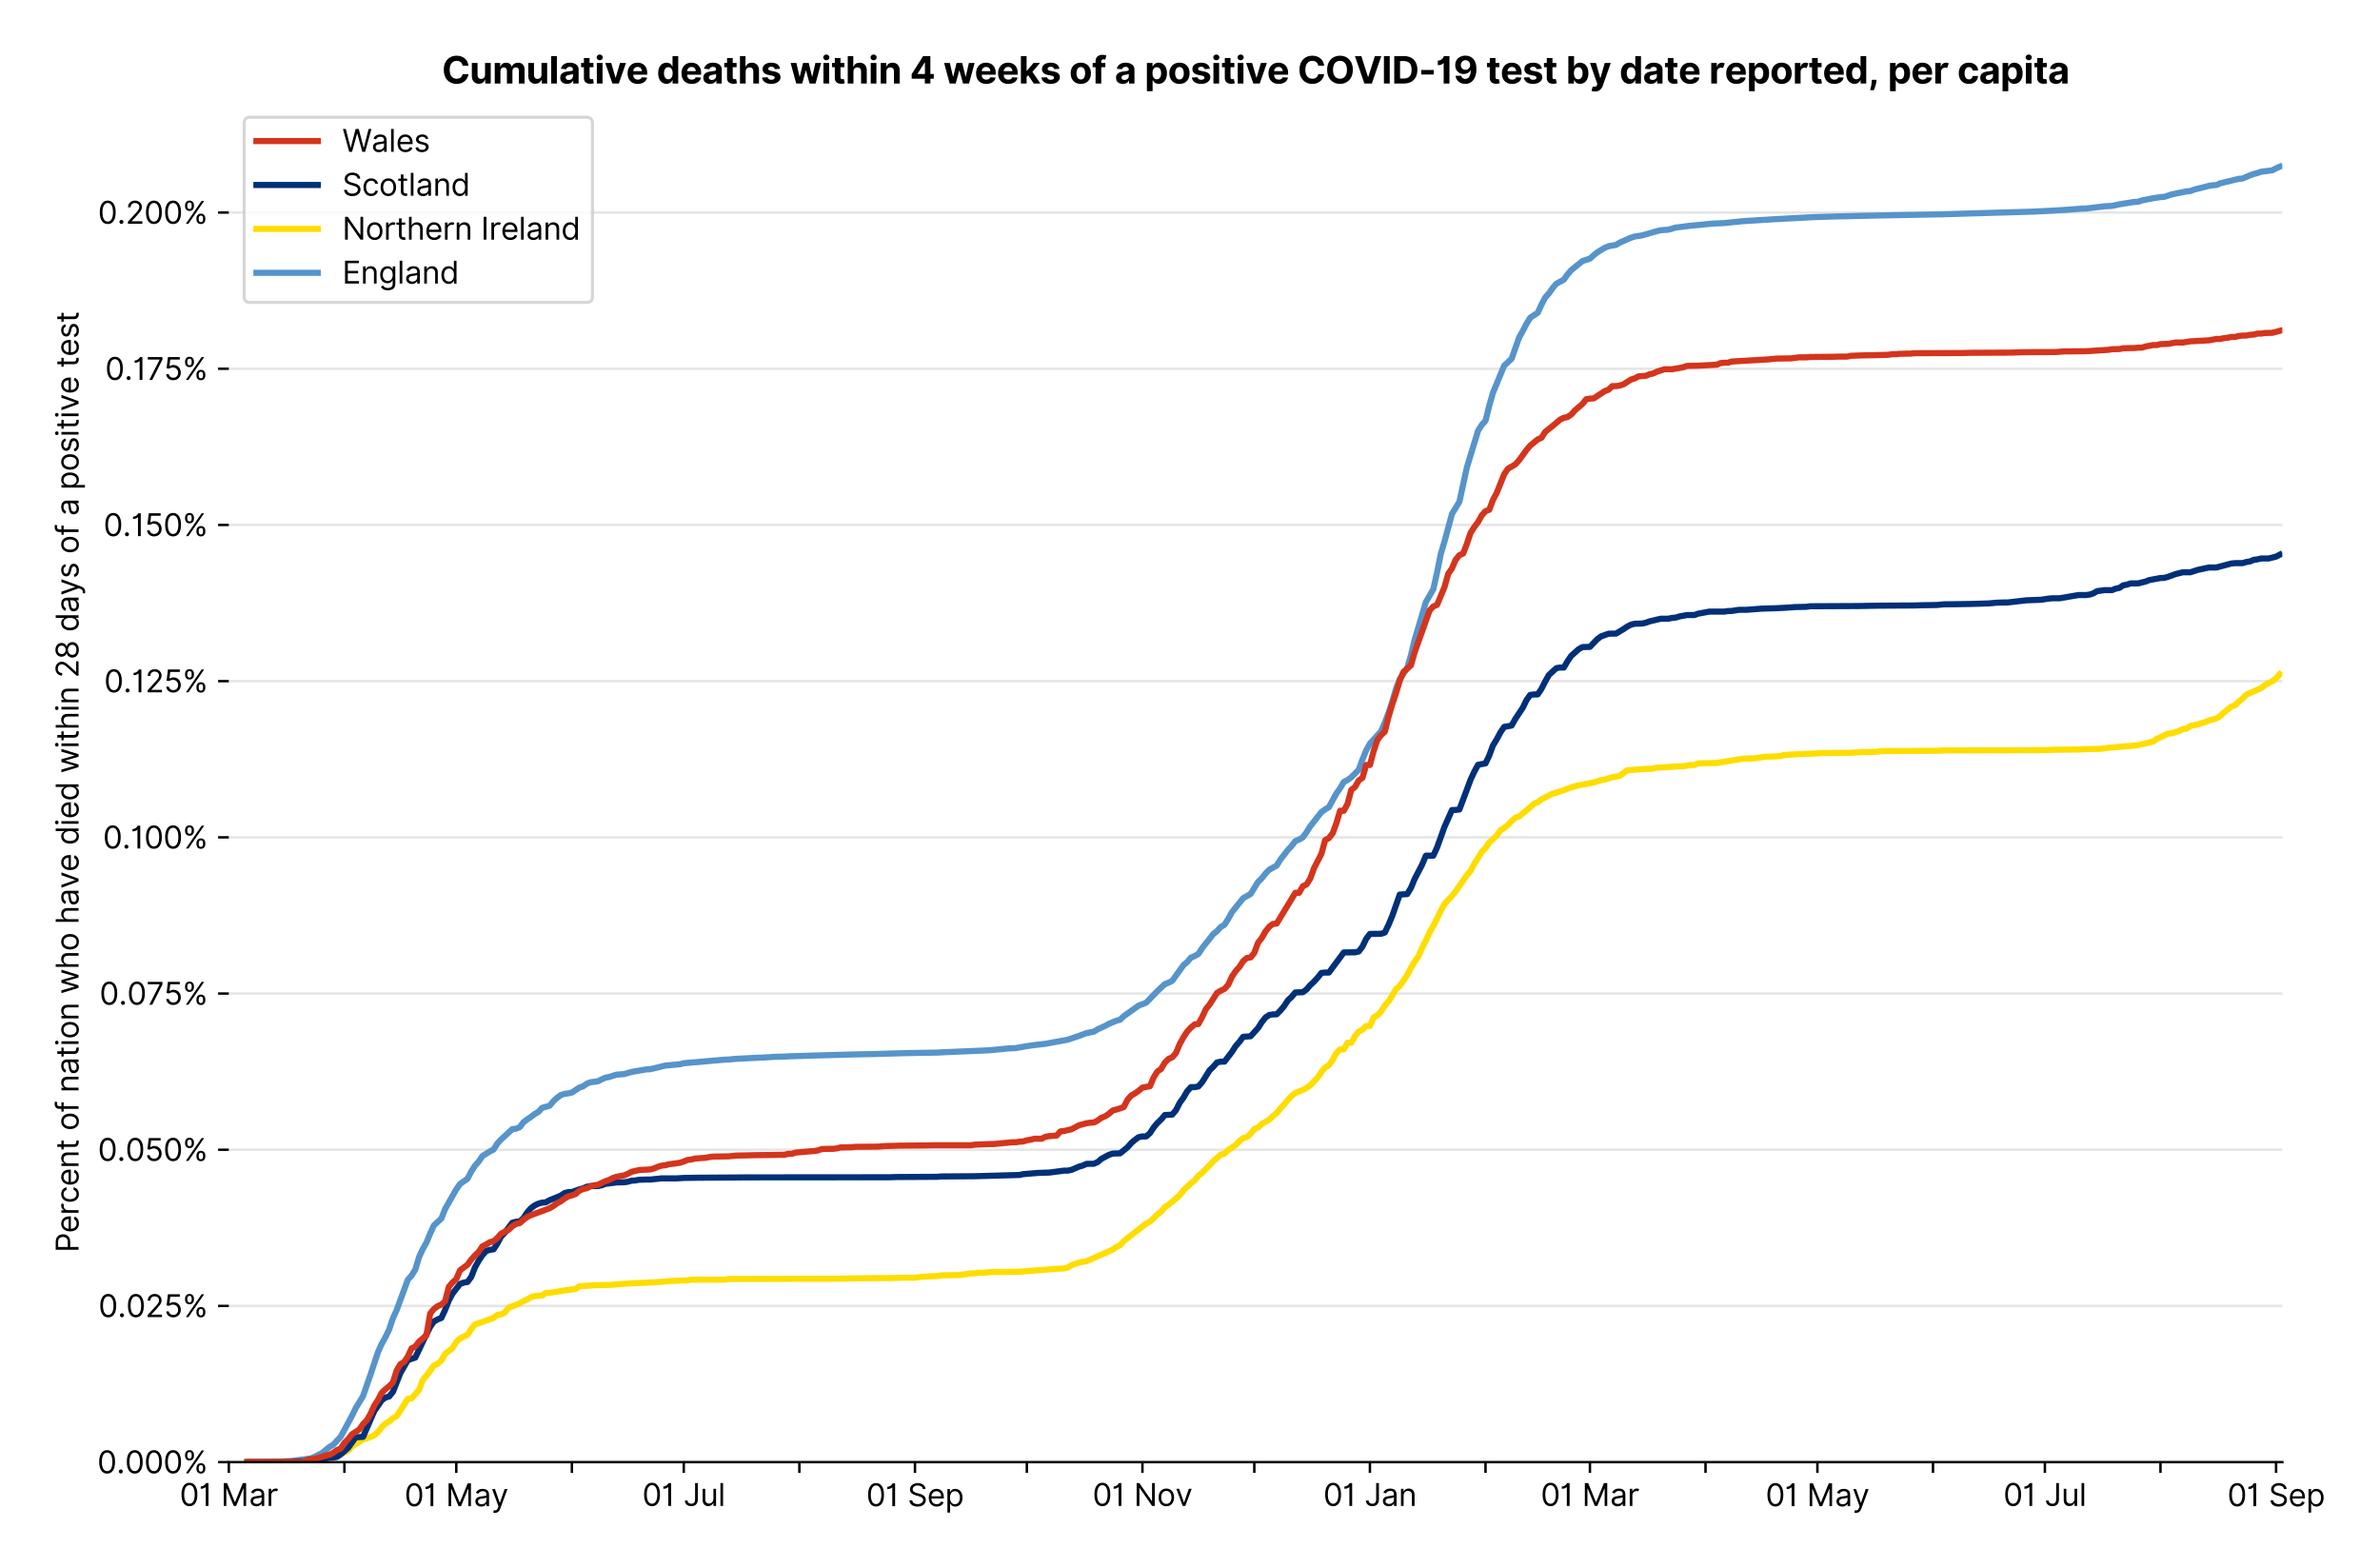 <?xml version="1.0" encoding="utf-8" standalone="no"?>
<!DOCTYPE svg PUBLIC "-//W3C//DTD SVG 1.1//EN"
  "http://www.w3.org/Graphics/SVG/1.1/DTD/svg11.dtd">
<svg version="1.1" viewBox="0 0 776.059 511.234" xmlns="http://www.w3.org/2000/svg" xmlns:xlink="http://www.w3.org/1999/xlink">
 <defs>
  <style type="text/css">*{stroke-linecap:butt;stroke-linejoin:round;}</style>
 </defs>
 <g id="figure_1">
  <g id="patch_1">
   <path d="M 0 511.234 
L 776.059 511.234 
L 776.059 0 
L 0 0 
z
" style="fill:#ffffff;"/>
  </g>
  <g id="axes_1">
   <g id="patch_2">
    <path d="M 74.612 476.745 
L 744.212 476.745 
L 744.212 33.225 
L 74.612 33.225 
z
" style="fill:#ffffff;"/>
   </g>
   <g id="matplotlib.axis_1">
    <g id="xtick_1">
     <g id="line2d_1">
      <defs>
       <path d="M 0 0 
L 0 3.5 
" id="mb815f69f72" style="stroke:#000000;stroke-width:0.8;"/>
      </defs>
      <g>
       <use style="stroke:#000000;stroke-width:0.8;" x="74.612" xlink:href="#mb815f69f72" y="476.745"/>
      </g>
     </g>
     <g id="text_1">
      <!-- 01 Mar -->
      <g transform="translate(58.576 491.018)scale(0.1 -0.1)">
       <defs>
        <path d="M 2000 -64 
Q 1230 -64 806 561 
Q 382 1186 382 2327 
Q 382 3459 809 4088 
Q 1236 4718 2000 4718 
Q 2764 4718 3191 4088 
Q 3618 3459 3618 2327 
Q 3618 1186 3194 561 
Q 2771 -64 2000 -64 
z
M 2000 436 
Q 2509 436 2791 927 
Q 3073 1418 3073 2327 
Q 3073 3234 2789 3730 
Q 2505 4227 2000 4227 
Q 1496 4227 1211 3730 
Q 927 3234 927 2327 
Q 927 1418 1210 927 
Q 1493 436 2000 436 
z
" id="Inter-Regular-30" transform="scale(0.016)"/>
        <path d="M 1973 4655 
L 1973 0 
L 1409 0 
L 1409 3836 
L 1373 3836 
Q 1341 3773 1209 3692 
Q 1077 3611 868 3551 
Q 659 3491 391 3491 
L 391 3964 
Q 661 3964 859 4061 
Q 1057 4159 1190 4291 
Q 1323 4423 1392 4529 
Q 1461 4636 1473 4655 
L 1973 4655 
z
" id="Inter-Regular-31" transform="scale(0.016)"/>
        <path id="Inter-Regular-20" transform="scale(0.016)"/>
        <path d="M 564 4655 
L 1236 4655 
L 2818 791 
L 2873 791 
L 4455 4655 
L 5127 4655 
L 5127 0 
L 4600 0 
L 4600 3536 
L 4555 3536 
L 3100 0 
L 2591 0 
L 1136 3536 
L 1091 3536 
L 1091 0 
L 564 0 
L 564 4655 
z
" id="Inter-Regular-4d" transform="scale(0.016)"/>
        <path d="M 1518 -82 
Q 1186 -82 916 44 
Q 646 170 486 410 
Q 327 650 327 991 
Q 327 1291 445 1478 
Q 564 1666 761 1773 
Q 959 1880 1199 1933 
Q 1439 1986 1682 2018 
Q 2000 2059 2199 2080 
Q 2398 2102 2490 2154 
Q 2582 2207 2582 2336 
L 2582 2355 
Q 2582 2691 2399 2877 
Q 2216 3064 1846 3064 
Q 1461 3064 1243 2895 
Q 1025 2727 936 2536 
L 427 2718 
Q 564 3036 792 3214 
Q 1021 3393 1292 3464 
Q 1564 3536 1827 3536 
Q 1996 3536 2215 3496 
Q 2434 3457 2640 3334 
Q 2846 3211 2982 2963 
Q 3118 2716 3118 2300 
L 3118 0 
L 2582 0 
L 2582 473 
L 2555 473 
Q 2500 359 2373 229 
Q 2246 100 2034 9 
Q 1823 -82 1518 -82 
z
M 1600 400 
Q 1918 400 2137 525 
Q 2357 650 2469 847 
Q 2582 1045 2582 1264 
L 2582 1755 
Q 2548 1714 2433 1681 
Q 2318 1648 2169 1624 
Q 2021 1600 1881 1583 
Q 1741 1566 1655 1555 
Q 1446 1527 1265 1467 
Q 1084 1407 974 1287 
Q 864 1168 864 964 
Q 864 684 1072 542 
Q 1280 400 1600 400 
z
" id="Inter-Regular-61" transform="scale(0.016)"/>
        <path d="M 491 0 
L 491 3491 
L 1009 3491 
L 1009 2964 
L 1046 2964 
Q 1139 3223 1389 3384 
Q 1639 3545 1955 3545 
Q 2100 3545 2209 3511 
Q 2318 3477 2400 3418 
L 2218 2964 
Q 2161 2993 2085 3010 
Q 2009 3027 1909 3027 
Q 1527 3027 1277 2794 
Q 1027 2561 1027 2209 
L 1027 0 
L 491 0 
z
" id="Inter-Regular-72" transform="scale(0.016)"/>
       </defs>
       <use xlink:href="#Inter-Regular-30"/>
       <use x="62.5" xlink:href="#Inter-Regular-31"/>
       <use x="106.676" xlink:href="#Inter-Regular-20"/>
       <use x="134.801" xlink:href="#Inter-Regular-4d"/>
       <use x="225.994" xlink:href="#Inter-Regular-61"/>
       <use x="282.386" xlink:href="#Inter-Regular-72"/>
      </g>
     </g>
    </g>
    <g id="xtick_2">
     <g id="line2d_2">
      <g>
       <use style="stroke:#000000;stroke-width:0.8;" x="112.307" xlink:href="#mb815f69f72" y="476.745"/>
      </g>
     </g>
    </g>
    <g id="xtick_3">
     <g id="line2d_3">
      <g>
       <use style="stroke:#000000;stroke-width:0.8;" x="148.786" xlink:href="#mb815f69f72" y="476.745"/>
      </g>
     </g>
     <g id="text_2">
      <!-- 01 May -->
      <g transform="translate(131.883 491.117)scale(0.1 -0.1)">
       <defs>
        <path d="M 818 -1355 
Q 682 -1355 575 -1333 
Q 468 -1311 427 -1291 
L 564 -818 
Q 857 -893 1053 -814 
Q 1250 -736 1391 -345 
L 1509 -18 
L 218 3491 
L 800 3491 
L 1764 709 
L 1800 709 
L 2764 3491 
L 3346 3491 
L 1846 -564 
Q 1550 -1355 818 -1355 
z
" id="Inter-Regular-79" transform="scale(0.016)"/>
       </defs>
       <use xlink:href="#Inter-Regular-30"/>
       <use x="62.5" xlink:href="#Inter-Regular-31"/>
       <use x="106.676" xlink:href="#Inter-Regular-20"/>
       <use x="134.801" xlink:href="#Inter-Regular-4d"/>
       <use x="225.994" xlink:href="#Inter-Regular-61"/>
       <use x="282.386" xlink:href="#Inter-Regular-79"/>
      </g>
     </g>
    </g>
    <g id="xtick_4">
     <g id="line2d_4">
      <g>
       <use style="stroke:#000000;stroke-width:0.8;" x="186.48" xlink:href="#mb815f69f72" y="476.745"/>
      </g>
     </g>
    </g>
    <g id="xtick_5">
     <g id="line2d_5">
      <g>
       <use style="stroke:#000000;stroke-width:0.8;" x="222.959" xlink:href="#mb815f69f72" y="476.745"/>
      </g>
     </g>
     <g id="text_3">
      <!-- 01 Jul -->
      <g transform="translate(209.415 491.018)scale(0.1 -0.1)">
       <defs>
        <path d="M 2346 4655 
L 2909 4655 
L 2909 1327 
Q 2909 657 2549 296 
Q 2189 -64 1582 -64 
Q 1200 -64 902 76 
Q 605 216 434 475 
Q 264 734 264 1091 
L 818 1091 
Q 818 795 1034 615 
Q 1250 436 1582 436 
Q 1948 436 2147 664 
Q 2346 893 2346 1327 
L 2346 4655 
z
" id="Inter-Regular-4a" transform="scale(0.016)"/>
        <path d="M 2691 1427 
L 2691 3491 
L 3227 3491 
L 3227 0 
L 2691 0 
L 2691 591 
L 2655 591 
Q 2532 325 2273 140 
Q 2014 -45 1618 -45 
Q 1127 -45 809 280 
Q 491 605 491 1273 
L 491 3491 
L 1027 3491 
L 1027 1309 
Q 1027 927 1242 700 
Q 1457 473 1791 473 
Q 1991 473 2199 575 
Q 2407 677 2549 888 
Q 2691 1100 2691 1427 
z
" id="Inter-Regular-75" transform="scale(0.016)"/>
        <path d="M 1027 4655 
L 1027 0 
L 491 0 
L 491 4655 
L 1027 4655 
z
" id="Inter-Regular-6c" transform="scale(0.016)"/>
       </defs>
       <use xlink:href="#Inter-Regular-30"/>
       <use x="62.5" xlink:href="#Inter-Regular-31"/>
       <use x="106.676" xlink:href="#Inter-Regular-20"/>
       <use x="134.801" xlink:href="#Inter-Regular-4a"/>
       <use x="189.063" xlink:href="#Inter-Regular-75"/>
       <use x="247.159" xlink:href="#Inter-Regular-6c"/>
      </g>
     </g>
    </g>
    <g id="xtick_6">
     <g id="line2d_6">
      <g>
       <use style="stroke:#000000;stroke-width:0.8;" x="260.654" xlink:href="#mb815f69f72" y="476.745"/>
      </g>
     </g>
    </g>
    <g id="xtick_7">
     <g id="line2d_7">
      <g>
       <use style="stroke:#000000;stroke-width:0.8;" x="298.348" xlink:href="#mb815f69f72" y="476.745"/>
      </g>
     </g>
     <g id="text_4">
      <!-- 01 Sep -->
      <g transform="translate(282.461 491.117)scale(0.1 -0.1)">
       <defs>
        <path d="M 3109 3491 
Q 3068 3836 2777 4027 
Q 2486 4218 2064 4218 
Q 1600 4218 1318 3999 
Q 1036 3780 1036 3445 
Q 1036 3195 1189 3042 
Q 1343 2889 1553 2803 
Q 1764 2718 1936 2673 
L 2409 2545 
Q 2591 2498 2815 2414 
Q 3039 2330 3244 2185 
Q 3450 2041 3584 1816 
Q 3718 1591 3718 1264 
Q 3718 886 3521 581 
Q 3325 277 2949 97 
Q 2573 -82 2036 -82 
Q 1286 -82 845 272 
Q 405 627 364 1200 
L 946 1200 
Q 968 936 1124 764 
Q 1280 593 1519 510 
Q 1759 427 2036 427 
Q 2359 427 2616 533 
Q 2873 639 3023 828 
Q 3173 1018 3173 1273 
Q 3173 1505 3043 1650 
Q 2914 1795 2702 1886 
Q 2491 1977 2246 2045 
L 1673 2209 
Q 1127 2366 809 2657 
Q 491 2948 491 3418 
Q 491 3809 703 4101 
Q 916 4393 1276 4555 
Q 1636 4718 2082 4718 
Q 2532 4718 2882 4558 
Q 3232 4398 3437 4120 
Q 3643 3843 3655 3491 
L 3109 3491 
z
" id="Inter-Regular-53" transform="scale(0.016)"/>
        <path d="M 1955 -73 
Q 1450 -73 1085 151 
Q 721 375 524 778 
Q 327 1182 327 1718 
Q 327 2255 524 2665 
Q 721 3075 1074 3305 
Q 1427 3536 1900 3536 
Q 2173 3536 2439 3445 
Q 2705 3355 2923 3151 
Q 3141 2948 3270 2614 
Q 3400 2280 3400 1791 
L 3400 1564 
L 866 1564 
Q 884 1005 1183 707 
Q 1482 409 1955 409 
Q 2271 409 2498 545 
Q 2725 682 2827 955 
L 3346 809 
Q 3223 414 2854 170 
Q 2486 -73 1955 -73 
z
M 866 2027 
L 2855 2027 
Q 2855 2470 2595 2762 
Q 2336 3055 1900 3055 
Q 1593 3055 1368 2911 
Q 1143 2768 1013 2533 
Q 884 2298 866 2027 
z
" id="Inter-Regular-65" transform="scale(0.016)"/>
        <path d="M 491 -1309 
L 491 3491 
L 1009 3491 
L 1009 2936 
L 1073 2936 
Q 1132 3027 1237 3169 
Q 1343 3311 1542 3423 
Q 1741 3536 2082 3536 
Q 2523 3536 2859 3315 
Q 3196 3095 3384 2690 
Q 3573 2286 3573 1736 
Q 3573 1182 3384 776 
Q 3196 370 2861 148 
Q 2527 -73 2091 -73 
Q 1755 -73 1552 39 
Q 1350 152 1241 296 
Q 1132 441 1073 536 
L 1027 536 
L 1027 -1309 
L 491 -1309 
z
M 1018 1745 
Q 1018 1152 1276 780 
Q 1534 409 2018 409 
Q 2355 409 2581 587 
Q 2807 766 2921 1069 
Q 3036 1373 3036 1745 
Q 3036 2114 2923 2410 
Q 2811 2707 2585 2881 
Q 2359 3055 2018 3055 
Q 1527 3055 1272 2693 
Q 1018 2332 1018 1745 
z
" id="Inter-Regular-70" transform="scale(0.016)"/>
       </defs>
       <use xlink:href="#Inter-Regular-30"/>
       <use x="62.5" xlink:href="#Inter-Regular-31"/>
       <use x="106.676" xlink:href="#Inter-Regular-20"/>
       <use x="134.801" xlink:href="#Inter-Regular-53"/>
       <use x="198.58" xlink:href="#Inter-Regular-65"/>
       <use x="256.818" xlink:href="#Inter-Regular-70"/>
      </g>
     </g>
    </g>
    <g id="xtick_8">
     <g id="line2d_8">
      <g>
       <use style="stroke:#000000;stroke-width:0.8;" x="334.827" xlink:href="#mb815f69f72" y="476.745"/>
      </g>
     </g>
    </g>
    <g id="xtick_9">
     <g id="line2d_9">
      <g>
       <use style="stroke:#000000;stroke-width:0.8;" x="372.522" xlink:href="#mb815f69f72" y="476.745"/>
      </g>
     </g>
     <g id="text_5">
      <!-- 01 Nov -->
      <g transform="translate(356.25 491.018)scale(0.1 -0.1)">
       <defs>
        <path d="M 4255 4655 
L 4255 0 
L 3709 0 
L 1173 3655 
L 1127 3655 
L 1127 0 
L 564 0 
L 564 4655 
L 1109 4655 
L 3655 991 
L 3700 991 
L 3700 4655 
L 4255 4655 
z
" id="Inter-Regular-4e" transform="scale(0.016)"/>
        <path d="M 1909 -73 
Q 1436 -73 1080 152 
Q 725 377 526 781 
Q 327 1186 327 1727 
Q 327 2273 526 2679 
Q 725 3086 1080 3311 
Q 1436 3536 1909 3536 
Q 2382 3536 2737 3311 
Q 3093 3086 3292 2679 
Q 3491 2273 3491 1727 
Q 3491 1186 3292 781 
Q 3093 377 2737 152 
Q 2382 -73 1909 -73 
z
M 1909 409 
Q 2268 409 2500 593 
Q 2732 777 2843 1077 
Q 2955 1377 2955 1727 
Q 2955 2077 2843 2379 
Q 2732 2682 2500 2868 
Q 2268 3055 1909 3055 
Q 1550 3055 1318 2868 
Q 1086 2682 975 2379 
Q 864 2077 864 1727 
Q 864 1377 975 1077 
Q 1086 777 1318 593 
Q 1550 409 1909 409 
z
" id="Inter-Regular-6f" transform="scale(0.016)"/>
        <path d="M 3346 3491 
L 2055 0 
L 1509 0 
L 218 3491 
L 800 3491 
L 1764 709 
L 1800 709 
L 2764 3491 
L 3346 3491 
z
" id="Inter-Regular-76" transform="scale(0.016)"/>
       </defs>
       <use xlink:href="#Inter-Regular-30"/>
       <use x="62.5" xlink:href="#Inter-Regular-31"/>
       <use x="106.676" xlink:href="#Inter-Regular-20"/>
       <use x="134.801" xlink:href="#Inter-Regular-4e"/>
       <use x="210.085" xlink:href="#Inter-Regular-6f"/>
       <use x="269.744" xlink:href="#Inter-Regular-76"/>
      </g>
     </g>
    </g>
    <g id="xtick_10">
     <g id="line2d_10">
      <g>
       <use style="stroke:#000000;stroke-width:0.8;" x="409" xlink:href="#mb815f69f72" y="476.745"/>
      </g>
     </g>
    </g>
    <g id="xtick_11">
     <g id="line2d_11">
      <g>
       <use style="stroke:#000000;stroke-width:0.8;" x="446.695" xlink:href="#mb815f69f72" y="476.745"/>
      </g>
     </g>
     <g id="text_6">
      <!-- 01 Jan -->
      <g transform="translate(431.496 491.018)scale(0.1 -0.1)">
       <defs>
        <path d="M 1027 2100 
L 1027 0 
L 491 0 
L 491 3491 
L 1009 3491 
L 1009 2945 
L 1055 2945 
Q 1177 3211 1427 3373 
Q 1677 3536 2073 3536 
Q 2602 3536 2928 3211 
Q 3255 2886 3255 2218 
L 3255 0 
L 2718 0 
L 2718 2182 
Q 2718 2593 2504 2824 
Q 2291 3055 1918 3055 
Q 1534 3055 1280 2806 
Q 1027 2557 1027 2100 
z
" id="Inter-Regular-6e" transform="scale(0.016)"/>
       </defs>
       <use xlink:href="#Inter-Regular-30"/>
       <use x="62.5" xlink:href="#Inter-Regular-31"/>
       <use x="106.676" xlink:href="#Inter-Regular-20"/>
       <use x="134.801" xlink:href="#Inter-Regular-4a"/>
       <use x="189.063" xlink:href="#Inter-Regular-61"/>
       <use x="245.455" xlink:href="#Inter-Regular-6e"/>
      </g>
     </g>
    </g>
    <g id="xtick_12">
     <g id="line2d_12">
      <g>
       <use style="stroke:#000000;stroke-width:0.8;" x="484.389" xlink:href="#mb815f69f72" y="476.745"/>
      </g>
     </g>
    </g>
    <g id="xtick_13">
     <g id="line2d_13">
      <g>
       <use style="stroke:#000000;stroke-width:0.8;" x="518.436" xlink:href="#mb815f69f72" y="476.745"/>
      </g>
     </g>
     <g id="text_7">
      <!-- 01 Mar -->
      <g transform="translate(502.399 491.018)scale(0.1 -0.1)">
       <use xlink:href="#Inter-Regular-30"/>
       <use x="62.5" xlink:href="#Inter-Regular-31"/>
       <use x="106.676" xlink:href="#Inter-Regular-20"/>
       <use x="134.801" xlink:href="#Inter-Regular-4d"/>
       <use x="225.994" xlink:href="#Inter-Regular-61"/>
       <use x="282.386" xlink:href="#Inter-Regular-72"/>
      </g>
     </g>
    </g>
    <g id="xtick_14">
     <g id="line2d_14">
      <g>
       <use style="stroke:#000000;stroke-width:0.8;" x="556.131" xlink:href="#mb815f69f72" y="476.745"/>
      </g>
     </g>
    </g>
    <g id="xtick_15">
     <g id="line2d_15">
      <g>
       <use style="stroke:#000000;stroke-width:0.8;" x="592.609" xlink:href="#mb815f69f72" y="476.745"/>
      </g>
     </g>
     <g id="text_8">
      <!-- 01 May -->
      <g transform="translate(575.706 491.117)scale(0.1 -0.1)">
       <use xlink:href="#Inter-Regular-30"/>
       <use x="62.5" xlink:href="#Inter-Regular-31"/>
       <use x="106.676" xlink:href="#Inter-Regular-20"/>
       <use x="134.801" xlink:href="#Inter-Regular-4d"/>
       <use x="225.994" xlink:href="#Inter-Regular-61"/>
       <use x="282.386" xlink:href="#Inter-Regular-79"/>
      </g>
     </g>
    </g>
    <g id="xtick_16">
     <g id="line2d_16">
      <g>
       <use style="stroke:#000000;stroke-width:0.8;" x="630.304" xlink:href="#mb815f69f72" y="476.745"/>
      </g>
     </g>
    </g>
    <g id="xtick_17">
     <g id="line2d_17">
      <g>
       <use style="stroke:#000000;stroke-width:0.8;" x="666.783" xlink:href="#mb815f69f72" y="476.745"/>
      </g>
     </g>
     <g id="text_9">
      <!-- 01 Jul -->
      <g transform="translate(653.239 491.018)scale(0.1 -0.1)">
       <use xlink:href="#Inter-Regular-30"/>
       <use x="62.5" xlink:href="#Inter-Regular-31"/>
       <use x="106.676" xlink:href="#Inter-Regular-20"/>
       <use x="134.801" xlink:href="#Inter-Regular-4a"/>
       <use x="189.063" xlink:href="#Inter-Regular-75"/>
       <use x="247.159" xlink:href="#Inter-Regular-6c"/>
      </g>
     </g>
    </g>
    <g id="xtick_18">
     <g id="line2d_18">
      <g>
       <use style="stroke:#000000;stroke-width:0.8;" x="704.477" xlink:href="#mb815f69f72" y="476.745"/>
      </g>
     </g>
    </g>
    <g id="xtick_19">
     <g id="line2d_19">
      <g>
       <use style="stroke:#000000;stroke-width:0.8;" x="742.172" xlink:href="#mb815f69f72" y="476.745"/>
      </g>
     </g>
     <g id="text_10">
      <!-- 01 Sep -->
      <g transform="translate(726.284 491.117)scale(0.1 -0.1)">
       <use xlink:href="#Inter-Regular-30"/>
       <use x="62.5" xlink:href="#Inter-Regular-31"/>
       <use x="106.676" xlink:href="#Inter-Regular-20"/>
       <use x="134.801" xlink:href="#Inter-Regular-53"/>
       <use x="198.58" xlink:href="#Inter-Regular-65"/>
       <use x="256.818" xlink:href="#Inter-Regular-70"/>
      </g>
     </g>
    </g>
   </g>
   <g id="matplotlib.axis_2">
    <g id="ytick_1">
     <g id="line2d_20">
      <path clip-path="url(#pfd89e4c227)" d="M 74.612 476.745 
L 744.212 476.745 
" style="fill:none;stroke:#e5e5e5;stroke-linecap:square;stroke-width:0.8;"/>
     </g>
     <g id="line2d_21">
      <defs>
       <path d="M 0 0 
L -3.5 0 
" id="m78aa2b85e3" style="stroke:#000000;stroke-width:0.8;"/>
      </defs>
      <g>
       <use style="stroke:#000000;stroke-width:0.8;" x="74.612" xlink:href="#m78aa2b85e3" y="476.745"/>
      </g>
     </g>
     <g id="text_11">
      <!-- 0.000% -->
      <g transform="translate(31.731 480.382)scale(0.1 -0.1)">
       <defs>
        <path d="M 882 -36 
Q 714 -36 593 84 
Q 473 205 473 373 
Q 473 541 593 661 
Q 714 782 882 782 
Q 1050 782 1170 661 
Q 1291 541 1291 373 
Q 1291 205 1170 84 
Q 1050 -36 882 -36 
z
" id="Inter-Regular-2e" transform="scale(0.016)"/>
        <path d="M 2855 873 
L 2855 1118 
Q 2855 1373 2960 1585 
Q 3066 1798 3269 1926 
Q 3473 2055 3764 2055 
Q 4059 2055 4259 1926 
Q 4459 1798 4561 1585 
Q 4664 1373 4664 1118 
L 4664 873 
Q 4664 618 4560 405 
Q 4457 193 4256 64 
Q 4055 -64 3764 -64 
Q 3468 -64 3266 64 
Q 3064 193 2959 405 
Q 2855 618 2855 873 
z
M 536 3536 
L 536 3782 
Q 536 4036 642 4248 
Q 748 4461 951 4589 
Q 1155 4718 1446 4718 
Q 1741 4718 1941 4589 
Q 2141 4461 2243 4248 
Q 2346 4036 2346 3782 
L 2346 3536 
Q 2346 3282 2242 3069 
Q 2139 2857 1937 2728 
Q 1736 2600 1446 2600 
Q 1150 2600 948 2728 
Q 746 2857 641 3069 
Q 536 3282 536 3536 
z
M 709 0 
L 3909 4655 
L 4427 4655 
L 1227 0 
L 709 0 
z
M 3318 1118 
L 3318 873 
Q 3318 661 3418 494 
Q 3518 327 3764 327 
Q 4002 327 4101 494 
Q 4200 661 4200 873 
L 4200 1118 
Q 4200 1330 4104 1497 
Q 4009 1664 3764 1664 
Q 3525 1664 3421 1497 
Q 3318 1330 3318 1118 
z
M 1000 3782 
L 1000 3536 
Q 1000 3325 1100 3158 
Q 1200 2991 1446 2991 
Q 1684 2991 1783 3158 
Q 1882 3325 1882 3536 
L 1882 3782 
Q 1882 3993 1786 4160 
Q 1691 4327 1446 4327 
Q 1207 4327 1103 4160 
Q 1000 3993 1000 3782 
z
" id="Inter-Regular-25" transform="scale(0.016)"/>
       </defs>
       <use xlink:href="#Inter-Regular-30"/>
       <use x="62.5" xlink:href="#Inter-Regular-2e"/>
       <use x="90.057" xlink:href="#Inter-Regular-30"/>
       <use x="152.557" xlink:href="#Inter-Regular-30"/>
       <use x="215.057" xlink:href="#Inter-Regular-30"/>
       <use x="277.557" xlink:href="#Inter-Regular-25"/>
      </g>
     </g>
    </g>
    <g id="ytick_2">
     <g id="line2d_22">
      <path clip-path="url(#pfd89e4c227)" d="M 74.612 425.816 
L 744.212 425.816 
" style="fill:none;stroke:#e5e5e5;stroke-linecap:square;stroke-width:0.8;"/>
     </g>
     <g id="line2d_23">
      <g>
       <use style="stroke:#000000;stroke-width:0.8;" x="74.612" xlink:href="#m78aa2b85e3" y="425.816"/>
      </g>
     </g>
     <g id="text_12">
      <!-- 0.025% -->
      <g transform="translate(32.1 429.452)scale(0.1 -0.1)">
       <defs>
        <path d="M 482 0 
L 482 409 
L 2018 2091 
Q 2289 2386 2464 2605 
Q 2639 2825 2724 3019 
Q 2809 3214 2809 3427 
Q 2809 3795 2553 4011 
Q 2298 4227 1918 4227 
Q 1514 4227 1275 3985 
Q 1036 3743 1036 3345 
L 500 3345 
Q 500 3755 688 4064 
Q 877 4373 1203 4545 
Q 1530 4718 1936 4718 
Q 2346 4718 2661 4545 
Q 2977 4373 3156 4079 
Q 3336 3786 3336 3427 
Q 3336 3170 3244 2926 
Q 3152 2682 2926 2383 
Q 2700 2084 2300 1655 
L 1255 536 
L 1255 500 
L 3418 500 
L 3418 0 
L 482 0 
z
" id="Inter-Regular-32" transform="scale(0.016)"/>
        <path d="M 1936 -64 
Q 1536 -64 1216 95 
Q 896 255 702 532 
Q 509 809 491 1164 
L 1036 1164 
Q 1068 848 1324 642 
Q 1580 436 1936 436 
Q 2223 436 2447 570 
Q 2671 705 2799 940 
Q 2927 1175 2927 1473 
Q 2927 1777 2794 2017 
Q 2661 2257 2429 2395 
Q 2198 2534 1900 2536 
Q 1686 2539 1461 2472 
Q 1236 2405 1091 2300 
L 564 2364 
L 846 4655 
L 3264 4655 
L 3264 4155 
L 1318 4155 
L 1155 2782 
L 1182 2782 
Q 1325 2895 1541 2970 
Q 1757 3045 1991 3045 
Q 2418 3045 2753 2842 
Q 3089 2639 3281 2286 
Q 3473 1934 3473 1482 
Q 3473 1036 3274 687 
Q 3075 339 2727 137 
Q 2380 -64 1936 -64 
z
" id="Inter-Regular-35" transform="scale(0.016)"/>
       </defs>
       <use xlink:href="#Inter-Regular-30"/>
       <use x="62.5" xlink:href="#Inter-Regular-2e"/>
       <use x="90.057" xlink:href="#Inter-Regular-30"/>
       <use x="152.557" xlink:href="#Inter-Regular-32"/>
       <use x="213.068" xlink:href="#Inter-Regular-35"/>
       <use x="273.864" xlink:href="#Inter-Regular-25"/>
      </g>
     </g>
    </g>
    <g id="ytick_3">
     <g id="line2d_24">
      <path clip-path="url(#pfd89e4c227)" d="M 74.612 374.886 
L 744.212 374.886 
" style="fill:none;stroke:#e5e5e5;stroke-linecap:square;stroke-width:0.8;"/>
     </g>
     <g id="line2d_25">
      <g>
       <use style="stroke:#000000;stroke-width:0.8;" x="74.612" xlink:href="#m78aa2b85e3" y="374.886"/>
      </g>
     </g>
     <g id="text_13">
      <!-- 0.050% -->
      <g transform="translate(31.902 378.523)scale(0.1 -0.1)">
       <use xlink:href="#Inter-Regular-30"/>
       <use x="62.5" xlink:href="#Inter-Regular-2e"/>
       <use x="90.057" xlink:href="#Inter-Regular-30"/>
       <use x="152.557" xlink:href="#Inter-Regular-35"/>
       <use x="213.352" xlink:href="#Inter-Regular-30"/>
       <use x="275.852" xlink:href="#Inter-Regular-25"/>
      </g>
     </g>
    </g>
    <g id="ytick_4">
     <g id="line2d_26">
      <path clip-path="url(#pfd89e4c227)" d="M 74.612 323.957 
L 744.212 323.957 
" style="fill:none;stroke:#e5e5e5;stroke-linecap:square;stroke-width:0.8;"/>
     </g>
     <g id="line2d_27">
      <g>
       <use style="stroke:#000000;stroke-width:0.8;" x="74.612" xlink:href="#m78aa2b85e3" y="323.957"/>
      </g>
     </g>
     <g id="text_14">
      <!-- 0.075% -->
      <g transform="translate(32.441 327.594)scale(0.1 -0.1)">
       <defs>
        <path d="M 627 0 
L 2709 4118 
L 2709 4155 
L 309 4155 
L 309 4655 
L 3291 4655 
L 3291 4127 
L 1218 0 
L 627 0 
z
" id="Inter-Regular-37" transform="scale(0.016)"/>
       </defs>
       <use xlink:href="#Inter-Regular-30"/>
       <use x="62.5" xlink:href="#Inter-Regular-2e"/>
       <use x="90.057" xlink:href="#Inter-Regular-30"/>
       <use x="152.557" xlink:href="#Inter-Regular-37"/>
       <use x="209.659" xlink:href="#Inter-Regular-35"/>
       <use x="270.455" xlink:href="#Inter-Regular-25"/>
      </g>
     </g>
    </g>
    <g id="ytick_5">
     <g id="line2d_28">
      <path clip-path="url(#pfd89e4c227)" d="M 74.612 273.028 
L 744.212 273.028 
" style="fill:none;stroke:#e5e5e5;stroke-linecap:square;stroke-width:0.8;"/>
     </g>
     <g id="line2d_29">
      <g>
       <use style="stroke:#000000;stroke-width:0.8;" x="74.612" xlink:href="#m78aa2b85e3" y="273.028"/>
      </g>
     </g>
     <g id="text_15">
      <!-- 0.100% -->
      <g transform="translate(33.564 276.665)scale(0.1 -0.1)">
       <use xlink:href="#Inter-Regular-30"/>
       <use x="62.5" xlink:href="#Inter-Regular-2e"/>
       <use x="90.057" xlink:href="#Inter-Regular-31"/>
       <use x="134.233" xlink:href="#Inter-Regular-30"/>
       <use x="196.733" xlink:href="#Inter-Regular-30"/>
       <use x="259.233" xlink:href="#Inter-Regular-25"/>
      </g>
     </g>
    </g>
    <g id="ytick_6">
     <g id="line2d_30">
      <path clip-path="url(#pfd89e4c227)" d="M 74.612 222.099 
L 744.212 222.099 
" style="fill:none;stroke:#e5e5e5;stroke-linecap:square;stroke-width:0.8;"/>
     </g>
     <g id="line2d_31">
      <g>
       <use style="stroke:#000000;stroke-width:0.8;" x="74.612" xlink:href="#m78aa2b85e3" y="222.099"/>
      </g>
     </g>
     <g id="text_16">
      <!-- 0.125% -->
      <g transform="translate(33.933 225.735)scale(0.1 -0.1)">
       <use xlink:href="#Inter-Regular-30"/>
       <use x="62.5" xlink:href="#Inter-Regular-2e"/>
       <use x="90.057" xlink:href="#Inter-Regular-31"/>
       <use x="134.233" xlink:href="#Inter-Regular-32"/>
       <use x="194.744" xlink:href="#Inter-Regular-35"/>
       <use x="255.54" xlink:href="#Inter-Regular-25"/>
      </g>
     </g>
    </g>
    <g id="ytick_7">
     <g id="line2d_32">
      <path clip-path="url(#pfd89e4c227)" d="M 74.612 171.169 
L 744.212 171.169 
" style="fill:none;stroke:#e5e5e5;stroke-linecap:square;stroke-width:0.8;"/>
     </g>
     <g id="line2d_33">
      <g>
       <use style="stroke:#000000;stroke-width:0.8;" x="74.612" xlink:href="#m78aa2b85e3" y="171.169"/>
      </g>
     </g>
     <g id="text_17">
      <!-- 0.150% -->
      <g transform="translate(33.734 174.806)scale(0.1 -0.1)">
       <use xlink:href="#Inter-Regular-30"/>
       <use x="62.5" xlink:href="#Inter-Regular-2e"/>
       <use x="90.057" xlink:href="#Inter-Regular-31"/>
       <use x="134.233" xlink:href="#Inter-Regular-35"/>
       <use x="195.028" xlink:href="#Inter-Regular-30"/>
       <use x="257.528" xlink:href="#Inter-Regular-25"/>
      </g>
     </g>
    </g>
    <g id="ytick_8">
     <g id="line2d_34">
      <path clip-path="url(#pfd89e4c227)" d="M 74.612 120.24 
L 744.212 120.24 
" style="fill:none;stroke:#e5e5e5;stroke-linecap:square;stroke-width:0.8;"/>
     </g>
     <g id="line2d_35">
      <g>
       <use style="stroke:#000000;stroke-width:0.8;" x="74.612" xlink:href="#m78aa2b85e3" y="120.24"/>
      </g>
     </g>
     <g id="text_18">
      <!-- 0.175% -->
      <g transform="translate(34.273 123.877)scale(0.1 -0.1)">
       <use xlink:href="#Inter-Regular-30"/>
       <use x="62.5" xlink:href="#Inter-Regular-2e"/>
       <use x="90.057" xlink:href="#Inter-Regular-31"/>
       <use x="134.233" xlink:href="#Inter-Regular-37"/>
       <use x="191.335" xlink:href="#Inter-Regular-35"/>
       <use x="252.131" xlink:href="#Inter-Regular-25"/>
      </g>
     </g>
    </g>
    <g id="ytick_9">
     <g id="line2d_36">
      <path clip-path="url(#pfd89e4c227)" d="M 74.612 69.311 
L 744.212 69.311 
" style="fill:none;stroke:#e5e5e5;stroke-linecap:square;stroke-width:0.8;"/>
     </g>
     <g id="line2d_37">
      <g>
       <use style="stroke:#000000;stroke-width:0.8;" x="74.612" xlink:href="#m78aa2b85e3" y="69.311"/>
      </g>
     </g>
     <g id="text_19">
      <!-- 0.200% -->
      <g transform="translate(31.93 72.948)scale(0.1 -0.1)">
       <use xlink:href="#Inter-Regular-30"/>
       <use x="62.5" xlink:href="#Inter-Regular-2e"/>
       <use x="90.057" xlink:href="#Inter-Regular-32"/>
       <use x="150.568" xlink:href="#Inter-Regular-30"/>
       <use x="213.068" xlink:href="#Inter-Regular-30"/>
       <use x="275.568" xlink:href="#Inter-Regular-25"/>
      </g>
     </g>
    </g>
    <g id="text_20">
     <!-- Percent of nation who have died within 28 days of a positive test -->
     <g transform="translate(25.614 408.396)rotate(-90)scale(0.1 -0.1)">
      <defs>
       <path d="M 564 0 
L 564 4655 
L 2136 4655 
Q 2684 4655 3033 4458 
Q 3382 4261 3550 3927 
Q 3718 3593 3718 3182 
Q 3718 2770 3551 2434 
Q 3384 2098 3036 1899 
Q 2689 1700 2146 1700 
L 1127 1700 
L 1127 0 
L 564 0 
z
M 1127 2200 
L 2127 2200 
Q 2689 2200 2926 2482 
Q 3164 2764 3164 3182 
Q 3164 3602 2925 3878 
Q 2686 4155 2118 4155 
L 1127 4155 
L 1127 2200 
z
" id="Inter-Regular-50" transform="scale(0.016)"/>
       <path d="M 1909 -73 
Q 1418 -73 1063 159 
Q 709 391 518 798 
Q 327 1205 327 1727 
Q 327 2259 524 2667 
Q 721 3075 1074 3305 
Q 1427 3536 1900 3536 
Q 2268 3536 2563 3400 
Q 2859 3264 3047 3018 
Q 3236 2773 3282 2445 
L 2746 2445 
Q 2684 2684 2474 2869 
Q 2264 3055 1909 3055 
Q 1439 3055 1151 2697 
Q 864 2339 864 1745 
Q 864 1139 1148 774 
Q 1432 409 1909 409 
Q 2223 409 2447 570 
Q 2671 732 2746 1018 
L 3282 1018 
Q 3236 709 3058 462 
Q 2880 216 2588 71 
Q 2296 -73 1909 -73 
z
" id="Inter-Regular-63" transform="scale(0.016)"/>
       <path d="M 2009 3491 
L 2009 3036 
L 1264 3036 
L 1264 1000 
Q 1264 773 1331 660 
Q 1398 548 1503 510 
Q 1609 473 1727 473 
Q 1816 473 1873 483 
Q 1930 493 1964 500 
L 2073 18 
Q 2018 -2 1920 -23 
Q 1823 -45 1673 -45 
Q 1446 -45 1228 52 
Q 1011 150 869 350 
Q 727 550 727 855 
L 727 3036 
L 200 3036 
L 200 3491 
L 727 3491 
L 727 4327 
L 1264 4327 
L 1264 3491 
L 2009 3491 
z
" id="Inter-Regular-74" transform="scale(0.016)"/>
       <path d="M 2046 3491 
L 2046 3036 
L 1264 3036 
L 1264 0 
L 727 0 
L 727 3036 
L 164 3036 
L 164 3491 
L 727 3491 
L 727 3973 
Q 727 4273 868 4473 
Q 1009 4673 1234 4773 
Q 1459 4873 1709 4873 
Q 1907 4873 2032 4841 
Q 2157 4809 2218 4782 
L 2064 4318 
Q 2023 4332 1951 4352 
Q 1880 4373 1764 4373 
Q 1498 4373 1381 4239 
Q 1264 4105 1264 3845 
L 1264 3491 
L 2046 3491 
z
" id="Inter-Regular-66" transform="scale(0.016)"/>
       <path d="M 491 0 
L 491 3491 
L 1027 3491 
L 1027 0 
L 491 0 
z
M 764 4073 
Q 607 4073 494 4179 
Q 382 4286 382 4436 
Q 382 4586 494 4693 
Q 607 4800 764 4800 
Q 921 4800 1033 4693 
Q 1146 4586 1146 4436 
Q 1146 4286 1033 4179 
Q 921 4073 764 4073 
z
" id="Inter-Regular-69" transform="scale(0.016)"/>
       <path d="M 1282 0 
L 218 3491 
L 782 3491 
L 1536 818 
L 1573 818 
L 2318 3491 
L 2891 3491 
L 3627 827 
L 3664 827 
L 4418 3491 
L 4982 3491 
L 3918 0 
L 3391 0 
L 2627 2682 
L 2573 2682 
L 1809 0 
L 1282 0 
z
" id="Inter-Regular-77" transform="scale(0.016)"/>
       <path d="M 1027 2100 
L 1027 0 
L 491 0 
L 491 4655 
L 1027 4655 
L 1027 2945 
L 1073 2945 
Q 1196 3216 1442 3376 
Q 1689 3536 2100 3536 
Q 2636 3536 2963 3213 
Q 3291 2891 3291 2218 
L 3291 0 
L 2755 0 
L 2755 2182 
Q 2755 2598 2540 2826 
Q 2325 3055 1946 3055 
Q 1548 3055 1287 2806 
Q 1027 2557 1027 2100 
z
" id="Inter-Regular-68" transform="scale(0.016)"/>
       <path d="M 1809 -73 
Q 1373 -73 1039 148 
Q 705 370 516 776 
Q 327 1182 327 1736 
Q 327 2286 516 2690 
Q 705 3095 1041 3315 
Q 1377 3536 1818 3536 
Q 2159 3536 2358 3423 
Q 2557 3311 2662 3169 
Q 2768 3027 2827 2936 
L 2873 2936 
L 2873 4655 
L 3409 4655 
L 3409 0 
L 2891 0 
L 2891 536 
L 2827 536 
Q 2768 441 2659 296 
Q 2550 152 2348 39 
Q 2146 -73 1809 -73 
z
M 1882 409 
Q 2366 409 2624 780 
Q 2882 1152 2882 1745 
Q 2882 2332 2627 2693 
Q 2373 3055 1882 3055 
Q 1541 3055 1315 2881 
Q 1089 2707 976 2410 
Q 864 2114 864 1745 
Q 864 1373 978 1069 
Q 1093 766 1319 587 
Q 1546 409 1882 409 
z
" id="Inter-Regular-64" transform="scale(0.016)"/>
       <path d="M 1973 -64 
Q 1505 -64 1147 103 
Q 789 270 589 564 
Q 389 859 391 1236 
Q 389 1532 507 1783 
Q 625 2034 830 2203 
Q 1036 2373 1291 2418 
L 1291 2445 
Q 957 2532 759 2821 
Q 561 3111 564 3482 
Q 561 3836 743 4115 
Q 925 4395 1244 4556 
Q 1564 4718 1973 4718 
Q 2377 4718 2695 4556 
Q 3014 4395 3197 4115 
Q 3380 3836 3382 3482 
Q 3380 3111 3181 2821 
Q 2982 2532 2655 2445 
L 2655 2418 
Q 2907 2373 3109 2203 
Q 3311 2034 3431 1783 
Q 3552 1532 3555 1236 
Q 3552 859 3351 564 
Q 3150 270 2794 103 
Q 2439 -64 1973 -64 
z
M 1973 436 
Q 2446 436 2722 662 
Q 2998 889 3000 1264 
Q 2998 1527 2864 1729 
Q 2730 1932 2499 2048 
Q 2268 2164 1973 2164 
Q 1675 2164 1442 2048 
Q 1209 1932 1076 1729 
Q 943 1527 946 1264 
Q 943 889 1218 662 
Q 1493 436 1973 436 
z
M 1973 2645 
Q 2348 2645 2591 2864 
Q 2834 3084 2836 3445 
Q 2834 3800 2596 4013 
Q 2359 4227 1973 4227 
Q 1582 4227 1344 4013 
Q 1107 3800 1109 3445 
Q 1107 3084 1349 2864 
Q 1591 2645 1973 2645 
z
" id="Inter-Regular-38" transform="scale(0.016)"/>
       <path d="M 2964 2709 
L 2482 2573 
Q 2411 2755 2245 2914 
Q 2080 3073 1727 3073 
Q 1407 3073 1194 2926 
Q 982 2780 982 2555 
Q 982 2355 1127 2239 
Q 1273 2123 1582 2045 
L 2100 1918 
Q 3027 1691 3027 973 
Q 3027 673 2855 436 
Q 2684 200 2377 63 
Q 2071 -73 1664 -73 
Q 1130 -73 780 159 
Q 430 391 336 836 
L 846 964 
Q 989 400 1655 400 
Q 2030 400 2251 560 
Q 2473 720 2473 945 
Q 2473 1316 1955 1436 
L 1373 1573 
Q 893 1686 669 1926 
Q 446 2166 446 2527 
Q 446 2823 613 3050 
Q 780 3277 1069 3406 
Q 1359 3536 1727 3536 
Q 2246 3536 2542 3309 
Q 2839 3082 2964 2709 
z
" id="Inter-Regular-73" transform="scale(0.016)"/>
      </defs>
      <use xlink:href="#Inter-Regular-50"/>
      <use x="63.494" xlink:href="#Inter-Regular-65"/>
      <use x="121.733" xlink:href="#Inter-Regular-72"/>
      <use x="160.085" xlink:href="#Inter-Regular-63"/>
      <use x="215.909" xlink:href="#Inter-Regular-65"/>
      <use x="274.148" xlink:href="#Inter-Regular-6e"/>
      <use x="332.671" xlink:href="#Inter-Regular-74"/>
      <use x="369.034" xlink:href="#Inter-Regular-20"/>
      <use x="397.159" xlink:href="#Inter-Regular-6f"/>
      <use x="456.818" xlink:href="#Inter-Regular-66"/>
      <use x="492.898" xlink:href="#Inter-Regular-20"/>
      <use x="521.023" xlink:href="#Inter-Regular-6e"/>
      <use x="579.546" xlink:href="#Inter-Regular-61"/>
      <use x="635.938" xlink:href="#Inter-Regular-74"/>
      <use x="672.301" xlink:href="#Inter-Regular-69"/>
      <use x="696.023" xlink:href="#Inter-Regular-6f"/>
      <use x="755.682" xlink:href="#Inter-Regular-6e"/>
      <use x="814.205" xlink:href="#Inter-Regular-20"/>
      <use x="842.33" xlink:href="#Inter-Regular-77"/>
      <use x="923.58" xlink:href="#Inter-Regular-68"/>
      <use x="982.671" xlink:href="#Inter-Regular-6f"/>
      <use x="1042.33" xlink:href="#Inter-Regular-20"/>
      <use x="1070.455" xlink:href="#Inter-Regular-68"/>
      <use x="1129.546" xlink:href="#Inter-Regular-61"/>
      <use x="1185.938" xlink:href="#Inter-Regular-76"/>
      <use x="1241.62" xlink:href="#Inter-Regular-65"/>
      <use x="1299.858" xlink:href="#Inter-Regular-20"/>
      <use x="1327.983" xlink:href="#Inter-Regular-64"/>
      <use x="1390.057" xlink:href="#Inter-Regular-69"/>
      <use x="1413.779" xlink:href="#Inter-Regular-65"/>
      <use x="1472.017" xlink:href="#Inter-Regular-64"/>
      <use x="1534.091" xlink:href="#Inter-Regular-20"/>
      <use x="1562.216" xlink:href="#Inter-Regular-77"/>
      <use x="1643.466" xlink:href="#Inter-Regular-69"/>
      <use x="1667.188" xlink:href="#Inter-Regular-74"/>
      <use x="1703.551" xlink:href="#Inter-Regular-68"/>
      <use x="1762.642" xlink:href="#Inter-Regular-69"/>
      <use x="1786.364" xlink:href="#Inter-Regular-6e"/>
      <use x="1844.887" xlink:href="#Inter-Regular-20"/>
      <use x="1873.012" xlink:href="#Inter-Regular-32"/>
      <use x="1933.523" xlink:href="#Inter-Regular-38"/>
      <use x="1995.171" xlink:href="#Inter-Regular-20"/>
      <use x="2023.296" xlink:href="#Inter-Regular-64"/>
      <use x="2085.37" xlink:href="#Inter-Regular-61"/>
      <use x="2141.762" xlink:href="#Inter-Regular-79"/>
      <use x="2197.444" xlink:href="#Inter-Regular-73"/>
      <use x="2249.716" xlink:href="#Inter-Regular-20"/>
      <use x="2277.841" xlink:href="#Inter-Regular-6f"/>
      <use x="2337.5" xlink:href="#Inter-Regular-66"/>
      <use x="2373.58" xlink:href="#Inter-Regular-20"/>
      <use x="2401.705" xlink:href="#Inter-Regular-61"/>
      <use x="2458.097" xlink:href="#Inter-Regular-20"/>
      <use x="2486.222" xlink:href="#Inter-Regular-70"/>
      <use x="2547.16" xlink:href="#Inter-Regular-6f"/>
      <use x="2606.819" xlink:href="#Inter-Regular-73"/>
      <use x="2659.091" xlink:href="#Inter-Regular-69"/>
      <use x="2682.813" xlink:href="#Inter-Regular-74"/>
      <use x="2719.177" xlink:href="#Inter-Regular-69"/>
      <use x="2742.898" xlink:href="#Inter-Regular-76"/>
      <use x="2798.58" xlink:href="#Inter-Regular-65"/>
      <use x="2856.819" xlink:href="#Inter-Regular-20"/>
      <use x="2884.944" xlink:href="#Inter-Regular-74"/>
      <use x="2921.307" xlink:href="#Inter-Regular-65"/>
      <use x="2979.546" xlink:href="#Inter-Regular-73"/>
      <use x="3031.819" xlink:href="#Inter-Regular-74"/>
     </g>
    </g>
   </g>
   <g id="line2d_38">
    <path clip-path="url(#pfd89e4c227)" d="M 80.692 476.741 
L 90.42 476.644 
L 95.284 476.34 
L 101.364 475.547 
L 102.579 475.029 
L 105.011 473.774 
L 107.443 471.783 
L 108.659 471.077 
L 111.091 468.468 
L 114.739 461.7 
L 115.955 459.206 
L 118.387 455.192 
L 120.819 448.204 
L 123.251 440.875 
L 124.467 438.178 
L 125.683 435.992 
L 126.899 433.48 
L 128.115 429.836 
L 129.33 427.194 
L 132.978 417.291 
L 134.194 415.916 
L 135.41 413.976 
L 136.626 409.937 
L 137.842 407.313 
L 139.058 405.163 
L 140.274 402.192 
L 141.49 399.553 
L 143.922 397.324 
L 145.138 394.204 
L 148.786 387.798 
L 150.002 386.043 
L 152.434 384.345 
L 153.65 382.033 
L 154.866 380.118 
L 156.082 378.754 
L 157.297 376.951 
L 159.729 375.446 
L 160.945 374.816 
L 162.161 372.865 
L 163.377 371.555 
L 167.025 368.185 
L 168.241 368.03 
L 169.457 367.545 
L 170.673 365.927 
L 171.889 364.99 
L 173.105 364.193 
L 174.321 363.263 
L 175.537 362.55 
L 176.753 361.24 
L 179.185 360.549 
L 180.401 359.115 
L 181.617 357.975 
L 182.833 357.085 
L 184.048 356.662 
L 185.264 356.52 
L 186.48 356.235 
L 188.912 354.62 
L 190.128 354.215 
L 191.344 353.35 
L 192.56 352.894 
L 194.992 352.557 
L 196.208 351.91 
L 197.424 351.392 
L 198.64 351.16 
L 201.072 350.397 
L 203.504 350.223 
L 205.936 349.514 
L 210.799 348.681 
L 212.015 348.634 
L 216.879 347.458 
L 221.743 347.002 
L 222.959 346.676 
L 236.335 345.511 
L 237.551 345.482 
L 239.982 345.243 
L 244.846 345 
L 249.71 344.783 
L 252.142 344.613 
L 255.79 344.501 
L 258.222 344.396 
L 266.733 344.135 
L 274.029 343.936 
L 277.677 343.828 
L 284.973 343.683 
L 289.837 343.538 
L 295.916 343.375 
L 305.644 343.209 
L 308.076 343.082 
L 322.667 342.46 
L 328.747 341.855 
L 331.179 341.75 
L 334.827 341.106 
L 337.259 340.755 
L 340.907 340.342 
L 348.202 338.992 
L 351.85 337.751 
L 354.282 336.853 
L 356.714 336.379 
L 357.93 335.608 
L 360.362 334.508 
L 361.578 333.828 
L 364.01 332.822 
L 365.226 332.496 
L 366.442 331.33 
L 371.306 327.878 
L 373.738 326.948 
L 377.385 323.169 
L 379.817 320.885 
L 381.033 320.426 
L 382.249 319.792 
L 385.897 314.7 
L 387.113 313.687 
L 388.329 312.253 
L 389.545 311.736 
L 390.761 311.045 
L 391.977 309.17 
L 395.625 304.555 
L 396.841 303.592 
L 398.057 302.253 
L 399.273 301.551 
L 400.489 299.615 
L 401.704 297.429 
L 405.352 292.872 
L 407.784 291.486 
L 410.216 287.556 
L 411.432 286.368 
L 412.648 284.834 
L 413.864 283.589 
L 416.296 282.221 
L 417.512 280.274 
L 419.944 277.125 
L 421.16 275.847 
L 422.376 274.255 
L 423.592 273.755 
L 424.808 273.053 
L 426.024 271.363 
L 427.24 269.419 
L 430.887 264.78 
L 432.103 263.907 
L 433.319 263.191 
L 435.751 258.728 
L 436.967 257.034 
L 438.183 254.971 
L 439.399 254.338 
L 440.615 253.448 
L 443.047 250.979 
L 444.263 247.653 
L 445.479 244.685 
L 446.695 242.467 
L 449.127 239.785 
L 450.343 238.446 
L 451.559 235.608 
L 452.775 232.409 
L 453.991 228.775 
L 455.207 224.591 
L 456.422 221.439 
L 458.854 217.845 
L 460.07 213.679 
L 461.286 208.612 
L 464.934 196.332 
L 467.366 192.141 
L 468.582 186.687 
L 469.798 180.672 
L 471.014 176.567 
L 473.446 167.577 
L 475.878 163.6 
L 478.31 152.423 
L 481.958 140.444 
L 483.173 138.533 
L 484.389 137.201 
L 485.605 132.293 
L 486.821 128.048 
L 490.469 119.242 
L 492.901 116.951 
L 495.333 110.074 
L 496.549 107.924 
L 497.765 105.547 
L 498.981 103.578 
L 501.413 101.993 
L 502.629 99.34 
L 503.845 97.031 
L 505.061 95.666 
L 506.277 93.925 
L 507.493 92.488 
L 509.925 91.204 
L 511.14 89.455 
L 512.356 88.08 
L 516.004 85.112 
L 518.436 84.338 
L 519.652 83.227 
L 520.868 82.271 
L 523.3 80.776 
L 524.516 80.288 
L 526.948 79.843 
L 528.164 79.093 
L 531.812 77.505 
L 533.028 77.121 
L 535.46 76.755 
L 540.323 75.358 
L 541.539 75.062 
L 543.971 74.91 
L 546.403 74.204 
L 551.267 73.589 
L 553.699 73.368 
L 558.563 72.89 
L 562.211 72.742 
L 568.29 72.123 
L 571.938 71.888 
L 579.234 71.442 
L 591.394 70.798 
L 598.689 70.574 
L 602.337 70.501 
L 605.985 70.396 
L 627.872 69.973 
L 632.736 69.886 
L 663.135 68.996 
L 669.215 68.685 
L 674.078 68.395 
L 678.942 68.019 
L 680.158 67.997 
L 686.238 67.266 
L 688.67 67.135 
L 691.102 66.611 
L 695.966 65.836 
L 697.182 65.793 
L 698.398 65.355 
L 702.045 64.649 
L 704.477 64.265 
L 705.693 64.204 
L 708.125 63.393 
L 712.989 62.405 
L 714.205 62.311 
L 715.421 61.833 
L 720.285 60.599 
L 721.501 60.404 
L 722.717 60.331 
L 723.933 59.774 
L 730.012 58.315 
L 731.228 58.21 
L 733.66 57.172 
L 734.876 56.734 
L 736.092 56.422 
L 737.308 55.992 
L 740.956 55.532 
L 742.172 54.866 
L 743.388 54.345 
L 743.388 54.345 
" style="fill:none;stroke:#5694ca;stroke-linecap:square;stroke-width:2;"/>
   </g>
   <g id="line2d_39">
    <path clip-path="url(#pfd89e4c227)" d="M 80.692 476.745 
L 100.148 476.637 
L 102.579 476.315 
L 105.011 475.777 
L 107.443 475.239 
L 108.659 474.593 
L 109.875 474.486 
L 111.091 473.84 
L 112.307 473.625 
L 113.523 472.98 
L 114.739 471.689 
L 117.171 470.075 
L 118.387 469.322 
L 119.603 468.999 
L 122.035 468.031 
L 123.251 466.955 
L 124.467 465.342 
L 125.683 464.158 
L 126.899 463.513 
L 128.115 462.437 
L 129.33 461.792 
L 132.978 456.09 
L 134.194 455.982 
L 136.626 453.185 
L 137.842 449.958 
L 139.058 448.56 
L 141.49 445.225 
L 142.706 444.687 
L 143.922 443.611 
L 145.138 441.459 
L 147.57 439.523 
L 148.786 437.587 
L 150.002 436.403 
L 152.434 435.22 
L 153.65 433.391 
L 154.866 431.885 
L 160.945 429.733 
L 162.161 428.765 
L 163.377 428.55 
L 164.593 428.012 
L 165.809 426.398 
L 169.457 425 
L 170.673 424.247 
L 171.889 423.709 
L 173.105 422.956 
L 174.321 422.633 
L 176.753 422.418 
L 177.969 421.557 
L 179.185 421.557 
L 185.264 420.589 
L 187.696 420.267 
L 188.912 419.406 
L 193.776 419.083 
L 198.64 418.976 
L 205.936 418.438 
L 208.368 418.33 
L 210.799 418.223 
L 213.231 418.115 
L 220.527 417.577 
L 224.175 417.469 
L 225.391 417.254 
L 236.335 417.254 
L 237.551 417.039 
L 275.245 416.932 
L 277.677 416.824 
L 291.053 416.716 
L 293.484 416.609 
L 298.348 416.609 
L 300.78 416.286 
L 303.212 416.179 
L 305.644 416.071 
L 306.86 415.856 
L 312.94 415.748 
L 316.588 415.21 
L 317.804 415.21 
L 319.02 414.995 
L 321.451 414.995 
L 322.667 414.78 
L 332.395 414.672 
L 344.555 413.704 
L 346.986 413.597 
L 348.202 413.274 
L 349.418 412.521 
L 351.85 411.66 
L 354.282 411.23 
L 362.794 407.465 
L 364.01 406.604 
L 365.226 406.066 
L 366.442 404.668 
L 373.738 398.966 
L 374.953 398.321 
L 376.169 397.245 
L 377.385 395.954 
L 378.601 395.093 
L 379.817 393.587 
L 381.033 392.834 
L 384.681 389.714 
L 385.897 388.101 
L 388.329 385.842 
L 389.545 384.873 
L 390.761 383.367 
L 391.977 382.399 
L 394.409 379.925 
L 395.625 378.634 
L 398.057 376.482 
L 399.273 376.16 
L 400.489 374.976 
L 402.92 373.362 
L 404.136 372.072 
L 405.352 371.103 
L 406.568 370.781 
L 407.784 369.705 
L 409 368.091 
L 410.216 367.661 
L 411.432 366.477 
L 413.864 365.079 
L 415.08 363.896 
L 416.296 362.927 
L 417.512 361.421 
L 418.728 360.13 
L 419.944 358.624 
L 421.16 357.333 
L 422.376 356.365 
L 424.808 355.397 
L 426.024 354.751 
L 427.24 353.891 
L 429.671 351.309 
L 430.887 349.48 
L 432.103 348.082 
L 433.319 347.329 
L 434.535 345.607 
L 435.751 343.348 
L 436.967 342.165 
L 438.183 342.165 
L 439.399 340.013 
L 440.615 340.013 
L 441.831 337.862 
L 443.047 336.356 
L 444.263 335.71 
L 445.479 334.527 
L 446.695 334.527 
L 447.911 331.73 
L 449.127 331.084 
L 450.343 329.793 
L 451.559 327.857 
L 452.775 326.458 
L 453.991 324.63 
L 455.207 322.478 
L 456.422 321.51 
L 458.854 317.96 
L 460.07 315.593 
L 461.286 313.549 
L 462.502 311.828 
L 463.718 309.031 
L 464.934 306.664 
L 466.15 303.975 
L 467.366 301.931 
L 469.798 296.982 
L 471.014 294.723 
L 473.446 292.141 
L 474.662 290.635 
L 477.094 287.085 
L 478.31 285.364 
L 479.526 283.965 
L 480.742 281.598 
L 481.958 279.77 
L 483.173 277.726 
L 484.389 276.542 
L 485.605 274.713 
L 488.037 272.454 
L 489.253 270.733 
L 490.469 269.98 
L 491.685 269.012 
L 492.901 267.721 
L 494.117 266.645 
L 495.333 266.215 
L 498.981 263.203 
L 500.197 262.019 
L 501.413 261.589 
L 502.629 260.621 
L 506.277 258.792 
L 508.709 258.039 
L 513.572 256.318 
L 519.652 255.134 
L 522.084 254.381 
L 523.3 254.166 
L 525.732 253.413 
L 528.164 252.983 
L 530.596 251.154 
L 536.676 250.723 
L 539.107 250.616 
L 540.323 250.293 
L 542.755 250.186 
L 547.619 249.863 
L 548.835 249.863 
L 551.267 249.433 
L 552.483 249.433 
L 553.699 248.895 
L 559.779 248.787 
L 568.29 247.389 
L 571.938 247.281 
L 575.586 246.743 
L 579.234 246.636 
L 580.45 246.528 
L 581.666 246.205 
L 586.53 245.882 
L 590.178 245.775 
L 593.825 245.56 
L 603.553 245.452 
L 607.201 245.237 
L 612.065 245.129 
L 613.281 244.914 
L 631.52 244.807 
L 633.952 244.699 
L 666.783 244.592 
L 669.215 244.484 
L 677.726 244.376 
L 680.158 244.269 
L 685.022 244.161 
L 687.454 243.838 
L 697.182 242.978 
L 702.045 241.794 
L 703.261 240.934 
L 706.909 239.213 
L 708.125 239.105 
L 710.557 238.352 
L 711.773 237.707 
L 712.989 237.599 
L 714.205 236.738 
L 716.637 236.2 
L 719.069 235.447 
L 720.285 234.909 
L 722.717 234.264 
L 723.933 233.511 
L 725.149 232.328 
L 727.581 230.391 
L 728.796 229.961 
L 730.012 228.778 
L 731.228 227.809 
L 732.444 226.518 
L 737.308 224.367 
L 738.524 223.399 
L 740.956 222.108 
L 742.172 221.14 
L 743.388 219.849 
L 743.388 219.849 
" style="fill:none;stroke:#ffdd00;stroke-linecap:square;stroke-width:2;"/>
   </g>
   <g id="line2d_40">
    <path clip-path="url(#pfd89e4c227)" d="M 80.692 476.745 
L 95.284 476.67 
L 96.5 476.559 
L 98.932 476.521 
L 102.579 476.186 
L 107.443 475.291 
L 108.659 475.253 
L 109.875 475.03 
L 111.091 474.209 
L 113.523 472.084 
L 115.955 468.653 
L 118.387 468.504 
L 122.035 460.114 
L 124.467 456.572 
L 125.683 455.677 
L 126.899 455.342 
L 128.115 453.85 
L 130.546 447.735 
L 132.978 443.484 
L 135.41 442.664 
L 139.058 435.019 
L 140.274 432.633 
L 141.49 430.88 
L 142.706 430.209 
L 143.922 429.724 
L 145.138 427.114 
L 146.354 424.019 
L 147.57 421.782 
L 150.002 418.65 
L 151.218 418.202 
L 152.434 418.016 
L 153.65 416.375 
L 154.866 413.28 
L 156.082 411.08 
L 157.297 409.253 
L 158.513 407.911 
L 159.729 407.538 
L 160.945 407.352 
L 162.161 405.487 
L 163.377 403.213 
L 164.593 401.945 
L 167.025 398.701 
L 168.241 398.365 
L 169.457 398.29 
L 170.673 397.209 
L 171.889 395.345 
L 173.105 393.965 
L 174.321 393.07 
L 175.537 392.473 
L 176.753 392.138 
L 177.969 392.026 
L 179.185 391.355 
L 182.833 389.863 
L 184.048 389.043 
L 185.264 388.707 
L 186.48 388.67 
L 188.912 387.812 
L 190.128 387.477 
L 191.344 386.955 
L 192.56 386.731 
L 194.992 386.731 
L 196.208 386.47 
L 197.424 386.023 
L 201.072 385.538 
L 203.504 385.501 
L 204.72 385.314 
L 205.936 384.979 
L 207.152 384.904 
L 208.368 384.68 
L 210.799 384.606 
L 212.015 384.606 
L 215.663 384.233 
L 220.527 384.233 
L 222.959 384.084 
L 227.823 384.009 
L 239.982 383.934 
L 243.63 383.897 
L 289.837 383.86 
L 292.269 383.785 
L 305.644 383.711 
L 306.86 383.599 
L 317.804 383.524 
L 332.395 383.114 
L 333.611 382.853 
L 338.475 382.443 
L 340.907 382.368 
L 342.123 382.331 
L 346.986 381.697 
L 348.202 381.697 
L 349.418 381.436 
L 351.85 380.392 
L 353.066 380.056 
L 354.282 379.497 
L 356.714 379.46 
L 357.93 378.901 
L 359.146 377.856 
L 361.578 376.551 
L 362.794 376.141 
L 365.226 376.067 
L 367.658 374.09 
L 368.874 372.711 
L 370.09 371.667 
L 371.306 370.772 
L 372.522 370.548 
L 373.738 370.548 
L 374.953 369.504 
L 376.169 367.64 
L 377.385 366.185 
L 378.601 365.029 
L 379.817 363.575 
L 382.249 363.426 
L 383.465 361.972 
L 384.681 359.585 
L 385.897 357.907 
L 387.113 355.819 
L 388.329 354.477 
L 389.545 354.477 
L 390.761 354.253 
L 391.977 352.873 
L 394.409 348.995 
L 395.625 347.802 
L 396.841 346.422 
L 398.057 346.161 
L 399.273 346.161 
L 401.704 342.992 
L 402.92 341.09 
L 404.136 339.711 
L 405.352 338.07 
L 407.784 337.883 
L 410.216 335.199 
L 411.432 333.297 
L 412.648 331.768 
L 413.864 330.948 
L 415.08 330.761 
L 416.296 330.724 
L 417.512 329.494 
L 418.728 328.039 
L 419.944 326.175 
L 421.16 325.056 
L 422.376 323.602 
L 424.808 323.527 
L 426.024 322.633 
L 427.24 321.216 
L 428.456 320.097 
L 429.671 318.755 
L 430.887 317.226 
L 432.103 317.114 
L 433.319 317.114 
L 438.183 310.551 
L 441.831 310.514 
L 443.047 310.253 
L 444.263 308.649 
L 445.479 306.114 
L 446.695 304.51 
L 450.343 304.473 
L 451.559 304.063 
L 452.775 301.527 
L 453.991 298.619 
L 456.422 291.683 
L 458.854 291.534 
L 460.07 289.521 
L 461.286 286.575 
L 463.718 281.914 
L 464.934 279.005 
L 467.366 279.005 
L 468.582 276.358 
L 471.014 269.609 
L 473.446 264.127 
L 474.662 264.09 
L 475.878 263.941 
L 479.526 254.209 
L 480.742 251.598 
L 481.958 249.361 
L 484.389 248.914 
L 485.605 246.341 
L 486.821 243.059 
L 488.037 241.083 
L 489.253 238.809 
L 490.469 237.019 
L 492.901 236.571 
L 494.117 234.408 
L 496.549 230.754 
L 497.765 228.256 
L 498.981 226.578 
L 500.197 226.429 
L 501.413 226.429 
L 502.629 224.602 
L 503.845 222.215 
L 505.061 220.09 
L 507.493 217.852 
L 508.709 217.666 
L 509.925 217.666 
L 511.14 215.578 
L 512.356 213.825 
L 514.788 211.663 
L 516.004 210.991 
L 518.436 210.917 
L 520.868 208.381 
L 522.084 207.486 
L 524.516 206.629 
L 526.948 206.591 
L 529.38 205.137 
L 530.596 204.317 
L 531.812 203.683 
L 533.028 203.385 
L 535.46 203.31 
L 536.676 203.049 
L 537.891 202.602 
L 541.539 201.744 
L 543.971 201.744 
L 545.187 201.483 
L 546.403 201.371 
L 547.619 200.998 
L 550.051 200.551 
L 552.483 200.551 
L 553.699 200.103 
L 557.347 199.432 
L 562.211 199.432 
L 563.427 199.246 
L 564.643 199.208 
L 567.074 198.835 
L 569.506 198.835 
L 574.37 198.463 
L 576.802 198.388 
L 579.234 198.313 
L 582.882 198.127 
L 585.314 197.941 
L 588.962 197.866 
L 590.178 197.68 
L 605.985 197.605 
L 612.065 197.493 
L 624.224 197.419 
L 626.656 197.344 
L 631.52 197.269 
L 633.952 197.046 
L 637.6 197.008 
L 642.464 196.934 
L 644.896 196.859 
L 647.327 196.785 
L 648.543 196.747 
L 650.975 196.524 
L 653.407 196.449 
L 654.623 196.449 
L 660.703 195.741 
L 665.567 195.554 
L 667.999 195.181 
L 669.215 195.069 
L 671.647 195.069 
L 677.726 194.025 
L 680.158 194.025 
L 681.374 193.876 
L 682.59 193.466 
L 683.806 192.757 
L 686.238 192.422 
L 688.67 192.422 
L 689.886 191.937 
L 691.102 191.676 
L 692.318 190.856 
L 693.534 190.632 
L 694.75 190.222 
L 697.182 190.222 
L 699.614 189.625 
L 700.829 189.141 
L 704.477 188.469 
L 705.693 188.432 
L 706.909 188.096 
L 709.341 187.202 
L 711.773 186.605 
L 714.205 186.605 
L 716.637 185.822 
L 720.285 185.039 
L 722.717 185.039 
L 727.581 183.734 
L 728.796 183.622 
L 731.228 183.622 
L 732.444 183.249 
L 733.66 183.063 
L 734.876 182.54 
L 736.092 182.391 
L 737.308 182.093 
L 739.74 182.093 
L 742.172 181.496 
L 743.388 180.863 
L 743.388 180.863 
" style="fill:none;stroke:#003078;stroke-linecap:square;stroke-width:2;"/>
   </g>
   <g id="line2d_41">
    <path clip-path="url(#pfd89e4c227)" d="M 80.692 476.745 
L 97.716 476.745 
L 98.932 476.616 
L 100.148 476.034 
L 101.364 475.776 
L 102.579 475.711 
L 105.011 475 
L 106.227 474.613 
L 107.443 474.354 
L 108.659 473.708 
L 109.875 472.804 
L 111.091 472.351 
L 112.307 470.478 
L 113.523 469.25 
L 114.739 467.699 
L 117.171 466.084 
L 118.387 464.339 
L 119.603 463.112 
L 120.819 460.979 
L 122.035 458.33 
L 123.251 456.457 
L 124.467 454.13 
L 125.683 452.967 
L 126.899 451.998 
L 128.115 450.771 
L 129.33 446.894 
L 130.546 444.826 
L 131.762 444.115 
L 132.978 442.306 
L 134.194 439.657 
L 135.41 439.076 
L 136.626 437.46 
L 139.058 435.393 
L 140.274 428.285 
L 141.49 426.799 
L 142.706 425.895 
L 143.922 425.378 
L 145.138 424.279 
L 146.354 419.562 
L 147.57 418.141 
L 148.786 417.043 
L 150.002 414.2 
L 152.434 412.39 
L 153.65 410.71 
L 154.866 409.354 
L 156.082 408.191 
L 157.297 406.381 
L 158.513 405.8 
L 159.729 405.025 
L 160.945 404.701 
L 162.161 403.668 
L 163.377 402.246 
L 165.809 401.019 
L 167.025 399.856 
L 168.241 399.08 
L 169.457 398.822 
L 170.673 397.723 
L 171.889 396.819 
L 173.105 396.237 
L 179.185 393.976 
L 180.401 393.265 
L 181.617 392.36 
L 182.833 391.714 
L 184.048 390.81 
L 185.264 390.099 
L 186.48 389.776 
L 187.696 389.324 
L 188.912 388.225 
L 190.128 387.708 
L 191.344 387.45 
L 192.56 386.804 
L 193.776 386.481 
L 194.992 386.287 
L 197.424 385.124 
L 198.64 384.736 
L 199.856 384.09 
L 201.072 383.702 
L 203.504 383.25 
L 204.72 382.733 
L 205.936 382.087 
L 208.368 381.505 
L 212.015 381.312 
L 213.231 380.988 
L 214.447 380.472 
L 215.663 380.084 
L 216.879 379.955 
L 218.095 379.632 
L 220.527 379.309 
L 221.743 379.115 
L 222.959 378.727 
L 224.175 378.21 
L 225.391 378.081 
L 226.607 377.758 
L 230.255 377.499 
L 231.471 377.241 
L 232.687 377.112 
L 237.551 377.047 
L 239.982 376.789 
L 243.63 376.724 
L 246.062 376.659 
L 252.142 376.595 
L 254.574 376.53 
L 255.79 376.53 
L 257.006 376.207 
L 258.222 376.207 
L 259.438 375.819 
L 263.086 375.496 
L 265.517 375.303 
L 266.733 375.109 
L 267.949 374.656 
L 270.381 374.592 
L 271.597 374.592 
L 272.813 374.463 
L 274.029 374.14 
L 277.677 374.075 
L 278.893 373.946 
L 286.189 373.881 
L 288.621 373.687 
L 291.053 373.623 
L 293.484 373.558 
L 301.996 373.493 
L 304.428 373.429 
L 316.588 373.429 
L 317.804 373.235 
L 322.667 373.041 
L 323.883 373.041 
L 329.963 372.46 
L 331.179 372.46 
L 332.395 372.266 
L 333.611 372.201 
L 334.827 371.813 
L 336.043 371.62 
L 337.259 371.297 
L 339.691 371.297 
L 340.907 370.65 
L 342.123 370.457 
L 344.555 370.263 
L 345.771 368.906 
L 346.986 368.777 
L 349.418 368.195 
L 351.85 366.903 
L 354.282 366.257 
L 355.498 366.063 
L 356.714 365.998 
L 357.93 365.352 
L 359.146 364.448 
L 360.362 363.995 
L 361.578 363.155 
L 362.794 362.121 
L 365.226 361.411 
L 366.442 360.958 
L 367.658 358.568 
L 368.874 357.211 
L 370.09 356.5 
L 371.306 355.66 
L 372.522 354.626 
L 374.953 354.174 
L 376.169 351.331 
L 377.385 349.393 
L 378.601 348.553 
L 379.817 346.485 
L 381.033 345.257 
L 382.249 344.741 
L 383.465 343.319 
L 384.681 340.412 
L 385.897 338.215 
L 387.113 336.341 
L 388.329 335.049 
L 389.545 334.015 
L 390.761 333.886 
L 391.977 331.689 
L 393.193 329.04 
L 394.409 327.554 
L 396.841 323.741 
L 398.057 323.031 
L 399.273 322.449 
L 400.489 321.092 
L 401.704 318.443 
L 402.92 316.634 
L 404.136 315.277 
L 405.352 313.403 
L 406.568 312.369 
L 407.784 312.176 
L 409 310.69 
L 410.216 307.394 
L 411.432 305.844 
L 412.648 303.711 
L 413.864 302.161 
L 415.08 301.256 
L 416.296 301.127 
L 422.376 291.112 
L 423.592 291.112 
L 424.808 288.98 
L 426.024 288.398 
L 427.24 286.46 
L 428.456 283.1 
L 430.887 278.383 
L 432.103 273.925 
L 433.319 273.279 
L 434.535 271.728 
L 435.751 268.433 
L 436.967 264.362 
L 438.183 264.362 
L 439.399 262.101 
L 440.615 257.578 
L 441.831 256.608 
L 443.047 254.476 
L 444.263 253.636 
L 445.479 249.436 
L 446.695 249.436 
L 447.911 244.913 
L 449.127 241.295 
L 450.343 239.68 
L 451.559 238.581 
L 452.775 233.671 
L 453.991 229.6 
L 455.207 225.982 
L 456.422 221.976 
L 457.638 219.068 
L 460.07 216.936 
L 461.286 212.672 
L 466.15 199.038 
L 467.366 197.746 
L 468.582 197.229 
L 471.014 191.414 
L 472.23 187.085 
L 473.446 185.34 
L 474.662 182.497 
L 475.878 181.011 
L 477.094 180.494 
L 478.31 177.328 
L 479.526 173.71 
L 480.742 171.836 
L 481.958 170.221 
L 483.173 168.024 
L 484.389 166.667 
L 485.605 166.215 
L 486.821 162.984 
L 488.037 160.723 
L 490.469 154.649 
L 491.685 152.84 
L 494.117 151.418 
L 495.333 150.062 
L 497.765 146.702 
L 498.981 145.28 
L 501.413 143.277 
L 502.629 142.76 
L 503.845 140.822 
L 506.277 138.884 
L 508.709 136.816 
L 509.925 136.234 
L 511.14 135.976 
L 512.356 135.136 
L 513.572 133.779 
L 516.004 131.711 
L 517.22 130.161 
L 518.436 129.967 
L 519.652 129.902 
L 523.3 127.512 
L 524.516 127.059 
L 525.732 125.896 
L 526.948 125.896 
L 528.164 125.702 
L 529.38 125.315 
L 531.812 123.764 
L 533.028 123.376 
L 534.244 122.73 
L 536.676 122.536 
L 537.891 122.02 
L 539.107 121.761 
L 540.323 121.18 
L 542.755 120.404 
L 545.187 120.404 
L 548.835 119.758 
L 550.051 119.306 
L 553.699 119.241 
L 559.779 118.918 
L 560.995 118.401 
L 562.211 118.272 
L 563.427 118.272 
L 564.643 117.884 
L 576.802 117.174 
L 579.234 116.915 
L 584.098 116.85 
L 586.53 116.527 
L 588.962 116.527 
L 590.178 116.398 
L 597.473 116.334 
L 599.905 116.269 
L 602.337 116.269 
L 603.553 116.01 
L 607.201 115.881 
L 610.849 115.817 
L 613.281 115.752 
L 615.713 115.687 
L 616.929 115.494 
L 618.145 115.494 
L 619.36 115.364 
L 623.008 115.3 
L 624.224 115.171 
L 640.032 115.106 
L 642.464 115.041 
L 655.839 114.977 
L 659.487 114.847 
L 670.431 114.783 
L 672.863 114.589 
L 680.158 114.524 
L 687.454 114.072 
L 688.67 113.878 
L 691.102 113.814 
L 692.318 113.555 
L 694.75 113.491 
L 695.966 113.491 
L 697.182 113.361 
L 698.398 113.361 
L 699.614 112.974 
L 702.045 112.521 
L 703.261 112.521 
L 704.477 112.198 
L 706.909 112.134 
L 709.341 111.681 
L 711.773 111.681 
L 714.205 111.294 
L 720.285 110.971 
L 722.717 110.518 
L 723.933 110.518 
L 725.149 110.26 
L 726.365 110.131 
L 727.581 109.872 
L 728.796 109.872 
L 730.012 109.549 
L 731.228 109.42 
L 732.444 109.42 
L 733.66 109.162 
L 734.876 109.097 
L 736.092 108.774 
L 737.308 108.774 
L 738.524 108.58 
L 740.956 108.515 
L 743.388 107.869 
L 743.388 107.869 
" style="fill:none;stroke:#d4351c;stroke-linecap:square;stroke-width:2;"/>
   </g>
   <g id="patch_3">
    <path d="M 74.612 476.745 
L 744.212 476.745 
" style="fill:none;stroke:#000000;stroke-linecap:square;stroke-linejoin:miter;stroke-width:0.8;"/>
   </g>
   <g id="text_21">
    <!-- Cumulative deaths within 4 weeks of a positive COVID-19 test by date reported, per capita -->
    <g transform="translate(144.091 27.225)scale(0.12 -0.12)">
     <defs>
      <path d="M 4511 3025 
L 3516 3025 
Q 3459 3409 3188 3628 
Q 2918 3848 2514 3848 
Q 1973 3848 1647 3451 
Q 1321 3055 1321 2327 
Q 1321 1582 1649 1194 
Q 1977 807 2507 807 
Q 2900 807 3173 1012 
Q 3446 1218 3516 1591 
L 4511 1586 
Q 4459 1159 4207 782 
Q 3955 405 3522 170 
Q 3089 -64 2491 -64 
Q 1868 -64 1378 218 
Q 889 500 606 1034 
Q 323 1568 323 2327 
Q 323 3089 609 3623 
Q 896 4157 1386 4437 
Q 1877 4718 2491 4718 
Q 3030 4718 3463 4519 
Q 3896 4320 4172 3942 
Q 4448 3564 4511 3025 
z
" id="Inter-Bold-43" transform="scale(0.016)"/>
      <path d="M 2625 1486 
L 2625 3491 
L 3593 3491 
L 3593 0 
L 2664 0 
L 2664 634 
L 2627 634 
Q 2509 327 2235 141 
Q 1961 -45 1568 -45 
Q 1041 -45 715 306 
Q 389 657 386 1268 
L 386 3491 
L 1355 3491 
L 1355 1441 
Q 1357 1132 1520 952 
Q 1684 773 1959 773 
Q 2221 773 2424 954 
Q 2627 1136 2625 1486 
z
" id="Inter-Bold-75" transform="scale(0.016)"/>
      <path d="M 386 0 
L 386 3491 
L 1309 3491 
L 1309 2875 
L 1350 2875 
Q 1459 3184 1715 3360 
Q 1971 3536 2323 3536 
Q 2682 3536 2934 3358 
Q 3186 3180 3271 2875 
L 3307 2875 
Q 3414 3175 3694 3355 
Q 3975 3536 4359 3536 
Q 4848 3536 5153 3226 
Q 5459 2916 5459 2348 
L 5459 0 
L 4493 0 
L 4493 2157 
Q 4493 2448 4338 2593 
Q 4184 2739 3952 2739 
Q 3689 2739 3541 2570 
Q 3393 2402 3393 2132 
L 3393 0 
L 2455 0 
L 2455 2177 
Q 2455 2434 2308 2586 
Q 2161 2739 1923 2739 
Q 1682 2739 1518 2562 
Q 1355 2386 1355 2095 
L 1355 0 
L 386 0 
z
" id="Inter-Bold-6d" transform="scale(0.016)"/>
      <path d="M 1355 4655 
L 1355 0 
L 386 0 
L 386 4655 
L 1355 4655 
z
" id="Inter-Bold-6c" transform="scale(0.016)"/>
      <path d="M 1382 -66 
Q 882 -66 552 195 
Q 223 457 223 975 
Q 223 1366 407 1588 
Q 591 1811 890 1914 
Q 1189 2018 1534 2050 
Q 1989 2095 2184 2145 
Q 2380 2195 2380 2364 
L 2380 2377 
Q 2380 2593 2244 2711 
Q 2109 2830 1861 2830 
Q 1600 2830 1445 2716 
Q 1291 2602 1241 2427 
L 346 2500 
Q 446 2977 842 3256 
Q 1239 3536 1866 3536 
Q 2255 3536 2593 3413 
Q 2932 3291 3140 3030 
Q 3348 2770 3348 2355 
L 3348 0 
L 2430 0 
L 2430 484 
L 2402 484 
Q 2275 241 2021 87 
Q 1768 -66 1382 -66 
z
M 1659 602 
Q 1977 602 2181 787 
Q 2386 973 2386 1248 
L 2386 1618 
Q 2330 1580 2210 1550 
Q 2091 1520 1956 1498 
Q 1821 1477 1714 1461 
Q 1459 1425 1303 1318 
Q 1148 1211 1148 1007 
Q 1148 807 1292 704 
Q 1436 602 1659 602 
z
" id="Inter-Bold-61" transform="scale(0.016)"/>
      <path d="M 2243 3491 
L 2243 2764 
L 1586 2764 
L 1586 1073 
Q 1586 873 1677 802 
Q 1768 732 1914 732 
Q 1982 732 2050 744 
Q 2118 757 2155 764 
L 2307 43 
Q 2234 20 2102 -10 
Q 1971 -41 1782 -48 
Q 1255 -70 935 181 
Q 616 432 618 945 
L 618 2764 
L 141 2764 
L 141 3491 
L 618 3491 
L 618 4327 
L 1586 4327 
L 1586 3491 
L 2243 3491 
z
" id="Inter-Bold-74" transform="scale(0.016)"/>
      <path d="M 386 0 
L 386 3491 
L 1355 3491 
L 1355 0 
L 386 0 
z
M 876 3941 
Q 662 3941 507 4085 
Q 353 4230 353 4432 
Q 353 4634 507 4777 
Q 662 4920 876 4920 
Q 1092 4920 1246 4777 
Q 1401 4634 1401 4432 
Q 1401 4230 1246 4085 
Q 1092 3941 876 3941 
z
" id="Inter-Bold-69" transform="scale(0.016)"/>
      <path d="M 3641 3491 
L 2421 0 
L 1330 0 
L 109 3491 
L 1132 3491 
L 1857 993 
L 1893 993 
L 2616 3491 
L 3641 3491 
z
" id="Inter-Bold-76" transform="scale(0.016)"/>
      <path d="M 1977 -68 
Q 1441 -68 1052 151 
Q 664 370 455 773 
Q 246 1177 246 1730 
Q 246 2268 455 2675 
Q 664 3082 1044 3309 
Q 1425 3536 1939 3536 
Q 2400 3536 2771 3340 
Q 3143 3145 3361 2751 
Q 3580 2357 3580 1764 
L 3580 1498 
L 1202 1498 
L 1202 1495 
Q 1202 1105 1416 880 
Q 1630 655 1993 655 
Q 2236 655 2413 757 
Q 2591 859 2664 1059 
L 3559 1000 
Q 3457 514 3041 223 
Q 2625 -68 1977 -68 
z
M 1202 2098 
L 2668 2098 
Q 2666 2409 2468 2611 
Q 2271 2814 1955 2814 
Q 1632 2814 1425 2604 
Q 1218 2395 1202 2098 
z
" id="Inter-Bold-65" transform="scale(0.016)"/>
      <path id="Inter-Bold-20" transform="scale(0.016)"/>
      <path d="M 1673 -57 
Q 1275 -57 954 149 
Q 634 355 445 756 
Q 257 1157 257 1741 
Q 257 2341 451 2740 
Q 646 3139 967 3337 
Q 1289 3536 1671 3536 
Q 1964 3536 2160 3437 
Q 2357 3339 2478 3193 
Q 2600 3048 2664 2905 
L 2693 2905 
L 2693 4655 
L 3659 4655 
L 3659 0 
L 2705 0 
L 2705 559 
L 2664 559 
Q 2598 414 2473 272 
Q 2348 130 2151 36 
Q 1955 -57 1673 -57 
z
M 1980 714 
Q 2330 714 2522 997 
Q 2714 1280 2714 1745 
Q 2714 2214 2523 2490 
Q 2332 2766 1980 2766 
Q 1621 2766 1433 2483 
Q 1246 2200 1246 1745 
Q 1246 1289 1434 1001 
Q 1623 714 1980 714 
z
" id="Inter-Bold-64" transform="scale(0.016)"/>
      <path d="M 1355 2018 
L 1355 0 
L 386 0 
L 386 4655 
L 1327 4655 
L 1327 2875 
L 1368 2875 
Q 1489 3184 1751 3360 
Q 2014 3536 2411 3536 
Q 2957 3536 3289 3186 
Q 3621 2836 3618 2223 
L 3618 0 
L 2650 0 
L 2650 2050 
Q 2652 2373 2487 2552 
Q 2323 2732 2027 2732 
Q 1732 2732 1544 2544 
Q 1357 2357 1355 2018 
z
" id="Inter-Bold-68" transform="scale(0.016)"/>
      <path d="M 3291 2495 
L 2405 2441 
Q 2368 2609 2220 2729 
Q 2073 2850 1821 2850 
Q 1596 2850 1440 2755 
Q 1284 2661 1286 2505 
Q 1284 2380 1385 2293 
Q 1486 2207 1730 2155 
L 2361 2027 
Q 3368 1820 3371 1082 
Q 3371 739 3169 479 
Q 2968 220 2618 76 
Q 2268 -68 1816 -68 
Q 1123 -68 711 221 
Q 300 511 232 1011 
L 1184 1061 
Q 1230 848 1394 739 
Q 1559 630 1818 630 
Q 2073 630 2228 730 
Q 2384 830 2386 984 
Q 2380 1243 1939 1332 
L 1334 1452 
Q 321 1655 325 2450 
Q 323 2955 728 3245 
Q 1134 3536 1805 3536 
Q 2466 3536 2846 3256 
Q 3227 2977 3291 2495 
z
" id="Inter-Bold-73" transform="scale(0.016)"/>
      <path d="M 1075 0 
L 125 3491 
L 1105 3491 
L 1646 1145 
L 1677 1145 
L 2241 3491 
L 3202 3491 
L 3775 1159 
L 3805 1159 
L 4336 3491 
L 5314 3491 
L 4366 0 
L 3341 0 
L 2741 2195 
L 2698 2195 
L 2098 0 
L 1075 0 
z
" id="Inter-Bold-77" transform="scale(0.016)"/>
      <path d="M 1355 2018 
L 1355 0 
L 386 0 
L 386 3491 
L 1309 3491 
L 1309 2875 
L 1350 2875 
Q 1468 3180 1739 3358 
Q 2011 3536 2400 3536 
Q 2946 3536 3275 3185 
Q 3605 2834 3605 2223 
L 3605 0 
L 2636 0 
L 2636 2050 
Q 2639 2370 2473 2551 
Q 2307 2732 2016 2732 
Q 1723 2732 1540 2544 
Q 1357 2357 1355 2018 
z
" id="Inter-Bold-6e" transform="scale(0.016)"/>
      <path d="M 307 818 
L 307 1593 
L 2250 4655 
L 3482 4655 
L 3482 1607 
L 4059 1607 
L 4059 818 
L 3482 818 
L 3482 0 
L 2541 0 
L 2541 818 
L 307 818 
z
M 2559 1607 
L 2559 3582 
L 2523 3582 
L 1298 1643 
L 1298 1607 
L 2559 1607 
z
" id="Inter-Bold-34" transform="scale(0.016)"/>
      <path d="M 386 0 
L 386 4655 
L 1355 4655 
L 1355 2166 
L 1407 2166 
L 2525 3491 
L 3636 3491 
L 2341 1980 
L 3702 0 
L 2568 0 
L 1616 1407 
L 1355 1109 
L 1355 0 
L 386 0 
z
" id="Inter-Bold-6b" transform="scale(0.016)"/>
      <path d="M 1964 -68 
Q 1434 -68 1049 158 
Q 664 384 455 789 
Q 246 1195 246 1732 
Q 246 2273 455 2678 
Q 664 3084 1049 3310 
Q 1434 3536 1964 3536 
Q 2493 3536 2878 3310 
Q 3264 3084 3473 2678 
Q 3682 2273 3682 1732 
Q 3682 1195 3473 789 
Q 3264 384 2878 158 
Q 2493 -68 1964 -68 
z
M 1968 682 
Q 2327 682 2512 982 
Q 2698 1282 2698 1739 
Q 2698 2195 2512 2496 
Q 2327 2798 1968 2798 
Q 1602 2798 1416 2496 
Q 1230 2195 1230 1739 
Q 1230 1282 1416 982 
Q 1602 682 1968 682 
z
" id="Inter-Bold-6f" transform="scale(0.016)"/>
      <path d="M 2296 3491 
L 2296 2764 
L 1602 2764 
L 1602 0 
L 634 0 
L 634 2764 
L 141 2764 
L 141 3491 
L 634 3491 
L 634 3743 
Q 634 4314 960 4593 
Q 1286 4873 1780 4873 
Q 2002 4873 2187 4839 
Q 2373 4805 2464 4777 
L 2293 4050 
Q 2236 4068 2152 4084 
Q 2068 4100 1982 4100 
Q 1768 4100 1685 4001 
Q 1602 3902 1602 3725 
L 1602 3491 
L 2296 3491 
z
" id="Inter-Bold-66" transform="scale(0.016)"/>
      <path d="M 386 -1309 
L 386 3491 
L 1341 3491 
L 1341 2905 
L 1384 2905 
Q 1450 3048 1570 3193 
Q 1691 3339 1888 3437 
Q 2086 3536 2377 3536 
Q 2761 3536 3081 3337 
Q 3402 3139 3596 2740 
Q 3791 2341 3791 1741 
Q 3791 1157 3602 756 
Q 3414 355 3093 149 
Q 2773 -57 2375 -57 
Q 2093 -57 1896 36 
Q 1700 130 1576 272 
Q 1452 414 1384 559 
L 1355 559 
L 1355 -1309 
L 386 -1309 
z
M 1334 1745 
Q 1334 1280 1526 997 
Q 1718 714 2068 714 
Q 2425 714 2613 1001 
Q 2802 1289 2802 1745 
Q 2802 2200 2614 2483 
Q 2427 2766 2068 2766 
Q 1716 2766 1525 2490 
Q 1334 2214 1334 1745 
z
" id="Inter-Bold-70" transform="scale(0.016)"/>
      <path d="M 4682 2327 
Q 4682 1566 4394 1032 
Q 4107 498 3614 217 
Q 3121 -64 2502 -64 
Q 1882 -64 1389 218 
Q 896 500 609 1035 
Q 323 1570 323 2327 
Q 323 3089 609 3623 
Q 896 4157 1389 4437 
Q 1882 4718 2502 4718 
Q 3121 4718 3614 4437 
Q 4107 4157 4394 3623 
Q 4682 3089 4682 2327 
z
M 3684 2327 
Q 3684 3068 3361 3458 
Q 3039 3848 2502 3848 
Q 1966 3848 1643 3458 
Q 1321 3068 1321 2327 
Q 1321 1589 1643 1198 
Q 1966 807 2502 807 
Q 3039 807 3361 1198 
Q 3684 1589 3684 2327 
z
" id="Inter-Bold-4f" transform="scale(0.016)"/>
      <path d="M 1246 4655 
L 2371 1118 
L 2414 1118 
L 3541 4655 
L 4632 4655 
L 3027 0 
L 1759 0 
L 152 4655 
L 1246 4655 
z
" id="Inter-Bold-56" transform="scale(0.016)"/>
      <path d="M 1389 4655 
L 1389 0 
L 405 0 
L 405 4655 
L 1389 4655 
z
" id="Inter-Bold-49" transform="scale(0.016)"/>
      <path d="M 2055 0 
L 405 0 
L 405 4655 
L 2068 4655 
Q 2771 4655 3278 4376 
Q 3786 4098 4059 3577 
Q 4332 3057 4332 2332 
Q 4332 1605 4058 1082 
Q 3784 559 3274 279 
Q 2764 0 2055 0 
z
M 1389 843 
L 2014 843 
Q 2671 843 3010 1197 
Q 3350 1552 3350 2332 
Q 3350 3107 3010 3459 
Q 2671 3811 2016 3811 
L 1389 3811 
L 1389 843 
z
" id="Inter-Bold-44" transform="scale(0.016)"/>
      <path d="M 2561 2295 
L 2561 1527 
L 439 1527 
L 439 2295 
L 2561 2295 
z
" id="Inter-Bold-2d" transform="scale(0.016)"/>
      <path d="M 2305 4655 
L 2305 0 
L 1323 0 
L 1323 3450 
L 1280 3450 
Q 1205 3334 961 3219 
Q 718 3105 332 3105 
L 332 3886 
Q 632 3886 857 4019 
Q 1082 4152 1209 4333 
Q 1336 4514 1341 4655 
L 2305 4655 
z
" id="Inter-Bold-31" transform="scale(0.016)"/>
      <path d="M 2061 4732 
Q 2421 4732 2753 4612 
Q 3086 4493 3348 4227 
Q 3611 3961 3766 3523 
Q 3921 3086 3921 2448 
Q 3921 1659 3686 1096 
Q 3452 534 3028 235 
Q 2605 -64 2027 -64 
Q 1561 -64 1204 117 
Q 848 298 631 610 
Q 414 923 368 1314 
L 1339 1314 
Q 1396 1059 1577 919 
Q 1759 780 2027 780 
Q 2482 780 2718 1176 
Q 2955 1573 2957 2264 
L 2925 2264 
Q 2771 1957 2453 1782 
Q 2136 1607 1752 1607 
Q 1341 1607 1016 1801 
Q 691 1995 506 2334 
Q 321 2673 323 3109 
Q 321 3582 539 3949 
Q 757 4316 1149 4525 
Q 1541 4734 2061 4732 
z
M 2068 3959 
Q 1725 3959 1500 3722 
Q 1275 3486 1277 3136 
Q 1275 2791 1496 2555 
Q 1718 2320 2059 2320 
Q 2284 2320 2465 2431 
Q 2646 2543 2751 2729 
Q 2857 2916 2859 3141 
Q 2857 3366 2753 3551 
Q 2650 3736 2473 3847 
Q 2296 3959 2068 3959 
z
" id="Inter-Bold-39" transform="scale(0.016)"/>
      <path d="M 405 0 
L 405 4655 
L 1373 4655 
L 1373 2905 
L 1402 2905 
Q 1468 3048 1588 3193 
Q 1709 3339 1907 3437 
Q 2105 3536 2396 3536 
Q 2780 3536 3100 3337 
Q 3421 3139 3615 2740 
Q 3809 2341 3809 1741 
Q 3809 1157 3620 756 
Q 3432 355 3111 149 
Q 2791 -57 2393 -57 
Q 2111 -57 1914 36 
Q 1718 130 1594 272 
Q 1471 414 1402 559 
L 1359 559 
L 1359 0 
L 405 0 
z
M 1352 1745 
Q 1352 1280 1544 997 
Q 1736 714 2086 714 
Q 2443 714 2632 1001 
Q 2821 1289 2821 1745 
Q 2821 2200 2633 2483 
Q 2446 2766 2086 2766 
Q 1734 2766 1543 2490 
Q 1352 2214 1352 1745 
z
" id="Inter-Bold-62" transform="scale(0.016)"/>
      <path d="M 950 -1359 
Q 743 -1359 596 -1324 
Q 450 -1289 368 -1252 
L 586 -502 
Q 843 -580 1019 -543 
Q 1196 -507 1298 -268 
L 1361 -100 
L 109 3491 
L 1127 3491 
L 1850 927 
L 1886 927 
L 2616 3491 
L 3641 3491 
L 2277 -400 
Q 2130 -818 1806 -1088 
Q 1482 -1359 950 -1359 
z
" id="Inter-Bold-79" transform="scale(0.016)"/>
      <path d="M 386 0 
L 386 3491 
L 1325 3491 
L 1325 2882 
L 1361 2882 
Q 1457 3207 1681 3374 
Q 1905 3541 2200 3541 
Q 2341 3541 2461 3507 
Q 2582 3473 2677 3414 
L 2386 2614 
Q 2318 2648 2237 2671 
Q 2157 2695 2057 2695 
Q 1764 2695 1560 2495 
Q 1357 2295 1355 1975 
L 1355 0 
L 386 0 
z
" id="Inter-Bold-72" transform="scale(0.016)"/>
      <path d="M 1439 636 
L 1414 386 
Q 1384 86 1301 -212 
Q 1218 -511 1128 -754 
Q 1039 -998 984 -1136 
L 357 -1136 
Q 391 -1002 450 -763 
Q 509 -525 561 -226 
Q 614 73 627 382 
L 639 636 
L 1439 636 
z
" id="Inter-Bold-2c" transform="scale(0.016)"/>
      <path d="M 1964 -68 
Q 1427 -68 1042 160 
Q 657 389 451 795 
Q 246 1202 246 1732 
Q 246 2268 453 2674 
Q 661 3080 1045 3308 
Q 1430 3536 1959 3536 
Q 2416 3536 2760 3370 
Q 3105 3205 3303 2905 
Q 3502 2605 3523 2200 
L 2609 2200 
Q 2571 2461 2406 2621 
Q 2241 2782 1975 2782 
Q 1639 2782 1434 2511 
Q 1230 2241 1230 1745 
Q 1230 1245 1433 971 
Q 1636 698 1975 698 
Q 2225 698 2395 849 
Q 2566 1000 2609 1280 
L 3523 1280 
Q 3500 880 3305 575 
Q 3111 270 2770 101 
Q 2430 -68 1964 -68 
z
" id="Inter-Bold-63" transform="scale(0.016)"/>
     </defs>
     <use xlink:href="#Inter-Bold-43"/>
     <use x="75.213" xlink:href="#Inter-Bold-75"/>
     <use x="137.393" xlink:href="#Inter-Bold-6d"/>
     <use x="228.587" xlink:href="#Inter-Bold-75"/>
     <use x="290.767" xlink:href="#Inter-Bold-6c"/>
     <use x="317.969" xlink:href="#Inter-Bold-61"/>
     <use x="375.994" xlink:href="#Inter-Bold-74"/>
     <use x="414.844" xlink:href="#Inter-Bold-69"/>
     <use x="442.046" xlink:href="#Inter-Bold-76"/>
     <use x="500.639" xlink:href="#Inter-Bold-65"/>
     <use x="560.405" xlink:href="#Inter-Bold-20"/>
     <use x="583.594" xlink:href="#Inter-Bold-64"/>
     <use x="647.124" xlink:href="#Inter-Bold-65"/>
     <use x="706.889" xlink:href="#Inter-Bold-61"/>
     <use x="764.915" xlink:href="#Inter-Bold-74"/>
     <use x="803.764" xlink:href="#Inter-Bold-68"/>
     <use x="866.193" xlink:href="#Inter-Bold-73"/>
     <use x="922.372" xlink:href="#Inter-Bold-20"/>
     <use x="945.561" xlink:href="#Inter-Bold-77"/>
     <use x="1030.575" xlink:href="#Inter-Bold-69"/>
     <use x="1057.777" xlink:href="#Inter-Bold-74"/>
     <use x="1096.627" xlink:href="#Inter-Bold-68"/>
     <use x="1159.056" xlink:href="#Inter-Bold-69"/>
     <use x="1186.257" xlink:href="#Inter-Bold-6e"/>
     <use x="1248.438" xlink:href="#Inter-Bold-20"/>
     <use x="1271.627" xlink:href="#Inter-Bold-34"/>
     <use x="1339.418" xlink:href="#Inter-Bold-20"/>
     <use x="1362.607" xlink:href="#Inter-Bold-77"/>
     <use x="1447.621" xlink:href="#Inter-Bold-65"/>
     <use x="1507.387" xlink:href="#Inter-Bold-65"/>
     <use x="1567.152" xlink:href="#Inter-Bold-6b"/>
     <use x="1625.32" xlink:href="#Inter-Bold-73"/>
     <use x="1681.499" xlink:href="#Inter-Bold-20"/>
     <use x="1704.688" xlink:href="#Inter-Bold-6f"/>
     <use x="1766.051" xlink:href="#Inter-Bold-66"/>
     <use x="1805.114" xlink:href="#Inter-Bold-20"/>
     <use x="1828.303" xlink:href="#Inter-Bold-61"/>
     <use x="1886.328" xlink:href="#Inter-Bold-20"/>
     <use x="1909.517" xlink:href="#Inter-Bold-70"/>
     <use x="1972.763" xlink:href="#Inter-Bold-6f"/>
     <use x="2034.127" xlink:href="#Inter-Bold-73"/>
     <use x="2090.306" xlink:href="#Inter-Bold-69"/>
     <use x="2117.507" xlink:href="#Inter-Bold-74"/>
     <use x="2156.357" xlink:href="#Inter-Bold-69"/>
     <use x="2183.559" xlink:href="#Inter-Bold-76"/>
     <use x="2242.152" xlink:href="#Inter-Bold-65"/>
     <use x="2301.918" xlink:href="#Inter-Bold-20"/>
     <use x="2325.107" xlink:href="#Inter-Bold-43"/>
     <use x="2400.32" xlink:href="#Inter-Bold-4f"/>
     <use x="2478.516" xlink:href="#Inter-Bold-56"/>
     <use x="2553.303" xlink:href="#Inter-Bold-49"/>
     <use x="2581.357" xlink:href="#Inter-Bold-44"/>
     <use x="2654.084" xlink:href="#Inter-Bold-2d"/>
     <use x="2700.959" xlink:href="#Inter-Bold-31"/>
     <use x="2748.367" xlink:href="#Inter-Bold-39"/>
     <use x="2814.383" xlink:href="#Inter-Bold-20"/>
     <use x="2837.572" xlink:href="#Inter-Bold-74"/>
     <use x="2876.421" xlink:href="#Inter-Bold-65"/>
     <use x="2936.187" xlink:href="#Inter-Bold-73"/>
     <use x="2992.366" xlink:href="#Inter-Bold-74"/>
     <use x="3031.215" xlink:href="#Inter-Bold-20"/>
     <use x="3054.404" xlink:href="#Inter-Bold-62"/>
     <use x="3117.934" xlink:href="#Inter-Bold-79"/>
     <use x="3176.528" xlink:href="#Inter-Bold-20"/>
     <use x="3199.716" xlink:href="#Inter-Bold-64"/>
     <use x="3263.246" xlink:href="#Inter-Bold-61"/>
     <use x="3321.272" xlink:href="#Inter-Bold-74"/>
     <use x="3360.121" xlink:href="#Inter-Bold-65"/>
     <use x="3419.887" xlink:href="#Inter-Bold-20"/>
     <use x="3443.076" xlink:href="#Inter-Bold-72"/>
     <use x="3485.938" xlink:href="#Inter-Bold-65"/>
     <use x="3545.704" xlink:href="#Inter-Bold-70"/>
     <use x="3608.95" xlink:href="#Inter-Bold-6f"/>
     <use x="3670.313" xlink:href="#Inter-Bold-72"/>
     <use x="3713.175" xlink:href="#Inter-Bold-74"/>
     <use x="3752.025" xlink:href="#Inter-Bold-65"/>
     <use x="3811.79" xlink:href="#Inter-Bold-64"/>
     <use x="3875.32" xlink:href="#Inter-Bold-2c"/>
     <use x="3905.612" xlink:href="#Inter-Bold-20"/>
     <use x="3928.8" xlink:href="#Inter-Bold-70"/>
     <use x="3992.046" xlink:href="#Inter-Bold-65"/>
     <use x="4051.812" xlink:href="#Inter-Bold-72"/>
     <use x="4094.674" xlink:href="#Inter-Bold-20"/>
     <use x="4117.863" xlink:href="#Inter-Bold-63"/>
     <use x="4176.599" xlink:href="#Inter-Bold-61"/>
     <use x="4234.624" xlink:href="#Inter-Bold-70"/>
     <use x="4297.87" xlink:href="#Inter-Bold-69"/>
     <use x="4325.072" xlink:href="#Inter-Bold-74"/>
     <use x="4363.921" xlink:href="#Inter-Bold-61"/>
    </g>
   </g>
   <g id="legend_1">
    <g id="patch_4">
     <path d="M 81.612 98.614 
L 191.186 98.614 
Q 193.186 98.614 193.186 96.614 
L 193.186 40.225 
Q 193.186 38.225 191.186 38.225 
L 81.612 38.225 
Q 79.612 38.225 79.612 40.225 
L 79.612 96.614 
Q 79.612 98.614 81.612 98.614 
z
" style="fill:#ffffff;opacity:0.8;stroke:#cccccc;stroke-linejoin:miter;"/>
    </g>
    <g id="line2d_42">
     <path d="M 83.612 45.998 
L 103.612 45.998 
" style="fill:none;stroke:#d4351c;stroke-linecap:square;stroke-width:2;"/>
    </g>
    <g id="line2d_43"/>
    <g id="text_22">
     <!-- Wales -->
     <g transform="translate(111.612 49.498)scale(0.1 -0.1)">
      <defs>
       <path d="M 1409 0 
L 136 4655 
L 709 4655 
L 1682 864 
L 1727 864 
L 2718 4655 
L 3355 4655 
L 4346 864 
L 4391 864 
L 5364 4655 
L 5936 4655 
L 4664 0 
L 4082 0 
L 3055 3709 
L 3018 3709 
L 1991 0 
L 1409 0 
z
" id="Inter-Regular-57" transform="scale(0.016)"/>
      </defs>
      <use xlink:href="#Inter-Regular-57"/>
      <use x="94.886" xlink:href="#Inter-Regular-61"/>
      <use x="151.278" xlink:href="#Inter-Regular-6c"/>
      <use x="175" xlink:href="#Inter-Regular-65"/>
      <use x="233.239" xlink:href="#Inter-Regular-73"/>
     </g>
    </g>
    <g id="line2d_44">
     <path d="M 83.612 60.317 
L 103.612 60.317 
" style="fill:none;stroke:#003078;stroke-linecap:square;stroke-width:2;"/>
    </g>
    <g id="line2d_45"/>
    <g id="text_23">
     <!-- Scotland -->
     <g transform="translate(111.612 63.817)scale(0.1 -0.1)">
      <use xlink:href="#Inter-Regular-53"/>
      <use x="63.778" xlink:href="#Inter-Regular-63"/>
      <use x="119.602" xlink:href="#Inter-Regular-6f"/>
      <use x="179.261" xlink:href="#Inter-Regular-74"/>
      <use x="215.625" xlink:href="#Inter-Regular-6c"/>
      <use x="239.347" xlink:href="#Inter-Regular-61"/>
      <use x="295.739" xlink:href="#Inter-Regular-6e"/>
      <use x="354.261" xlink:href="#Inter-Regular-64"/>
     </g>
    </g>
    <g id="line2d_46">
     <path d="M 83.612 74.636 
L 103.612 74.636 
" style="fill:none;stroke:#ffdd00;stroke-linecap:square;stroke-width:2;"/>
    </g>
    <g id="line2d_47"/>
    <g id="text_24">
     <!-- Northern Ireland -->
     <g transform="translate(111.612 78.136)scale(0.1 -0.1)">
      <defs>
       <path d="M 1127 4655 
L 1127 0 
L 564 0 
L 564 4655 
L 1127 4655 
z
" id="Inter-Regular-49" transform="scale(0.016)"/>
      </defs>
      <use xlink:href="#Inter-Regular-4e"/>
      <use x="75.284" xlink:href="#Inter-Regular-6f"/>
      <use x="134.943" xlink:href="#Inter-Regular-72"/>
      <use x="173.295" xlink:href="#Inter-Regular-74"/>
      <use x="209.659" xlink:href="#Inter-Regular-68"/>
      <use x="268.75" xlink:href="#Inter-Regular-65"/>
      <use x="326.989" xlink:href="#Inter-Regular-72"/>
      <use x="365.341" xlink:href="#Inter-Regular-6e"/>
      <use x="423.864" xlink:href="#Inter-Regular-20"/>
      <use x="451.989" xlink:href="#Inter-Regular-49"/>
      <use x="478.409" xlink:href="#Inter-Regular-72"/>
      <use x="516.761" xlink:href="#Inter-Regular-65"/>
      <use x="575" xlink:href="#Inter-Regular-6c"/>
      <use x="598.722" xlink:href="#Inter-Regular-61"/>
      <use x="655.114" xlink:href="#Inter-Regular-6e"/>
      <use x="713.636" xlink:href="#Inter-Regular-64"/>
     </g>
    </g>
    <g id="line2d_48">
     <path d="M 83.612 88.955 
L 103.612 88.955 
" style="fill:none;stroke:#5694ca;stroke-linecap:square;stroke-width:2;"/>
    </g>
    <g id="line2d_49"/>
    <g id="text_25">
     <!-- England -->
     <g transform="translate(111.612 92.455)scale(0.1 -0.1)">
      <defs>
       <path d="M 564 0 
L 564 4655 
L 3373 4655 
L 3373 4155 
L 1127 4155 
L 1127 2582 
L 3227 2582 
L 3227 2082 
L 1127 2082 
L 1127 500 
L 3409 500 
L 3409 0 
L 564 0 
z
" id="Inter-Regular-45" transform="scale(0.016)"/>
       <path d="M 1900 -1382 
Q 1316 -1382 976 -1169 
Q 636 -957 473 -682 
L 900 -382 
Q 973 -477 1084 -601 
Q 1196 -725 1390 -817 
Q 1584 -909 1900 -909 
Q 2323 -909 2598 -704 
Q 2873 -500 2873 -64 
L 2873 645 
L 2827 645 
Q 2768 550 2660 410 
Q 2552 270 2351 162 
Q 2150 55 1809 55 
Q 1386 55 1051 255 
Q 716 455 521 836 
Q 327 1218 327 1764 
Q 327 2300 516 2699 
Q 705 3098 1041 3317 
Q 1377 3536 1818 3536 
Q 2159 3536 2360 3423 
Q 2561 3311 2669 3169 
Q 2777 3027 2836 2936 
L 2891 2936 
L 2891 3491 
L 3409 3491 
L 3409 -100 
Q 3409 -550 3205 -833 
Q 3002 -1116 2660 -1249 
Q 2318 -1382 1900 -1382 
z
M 1882 536 
Q 2366 536 2624 864 
Q 2882 1193 2882 1773 
Q 2882 2339 2627 2697 
Q 2373 3055 1882 3055 
Q 1541 3055 1315 2882 
Q 1089 2709 976 2418 
Q 864 2127 864 1773 
Q 864 1227 1120 881 
Q 1377 536 1882 536 
z
" id="Inter-Regular-67" transform="scale(0.016)"/>
      </defs>
      <use xlink:href="#Inter-Regular-45"/>
      <use x="59.801" xlink:href="#Inter-Regular-6e"/>
      <use x="118.324" xlink:href="#Inter-Regular-67"/>
      <use x="179.261" xlink:href="#Inter-Regular-6c"/>
      <use x="202.983" xlink:href="#Inter-Regular-61"/>
      <use x="259.375" xlink:href="#Inter-Regular-6e"/>
      <use x="317.898" xlink:href="#Inter-Regular-64"/>
     </g>
    </g>
   </g>
  </g>
 </g>
 <defs>
  <clipPath id="pfd89e4c227">
   <rect height="443.52" width="669.6" x="74.612" y="33.225"/>
  </clipPath>
 </defs>
</svg>
